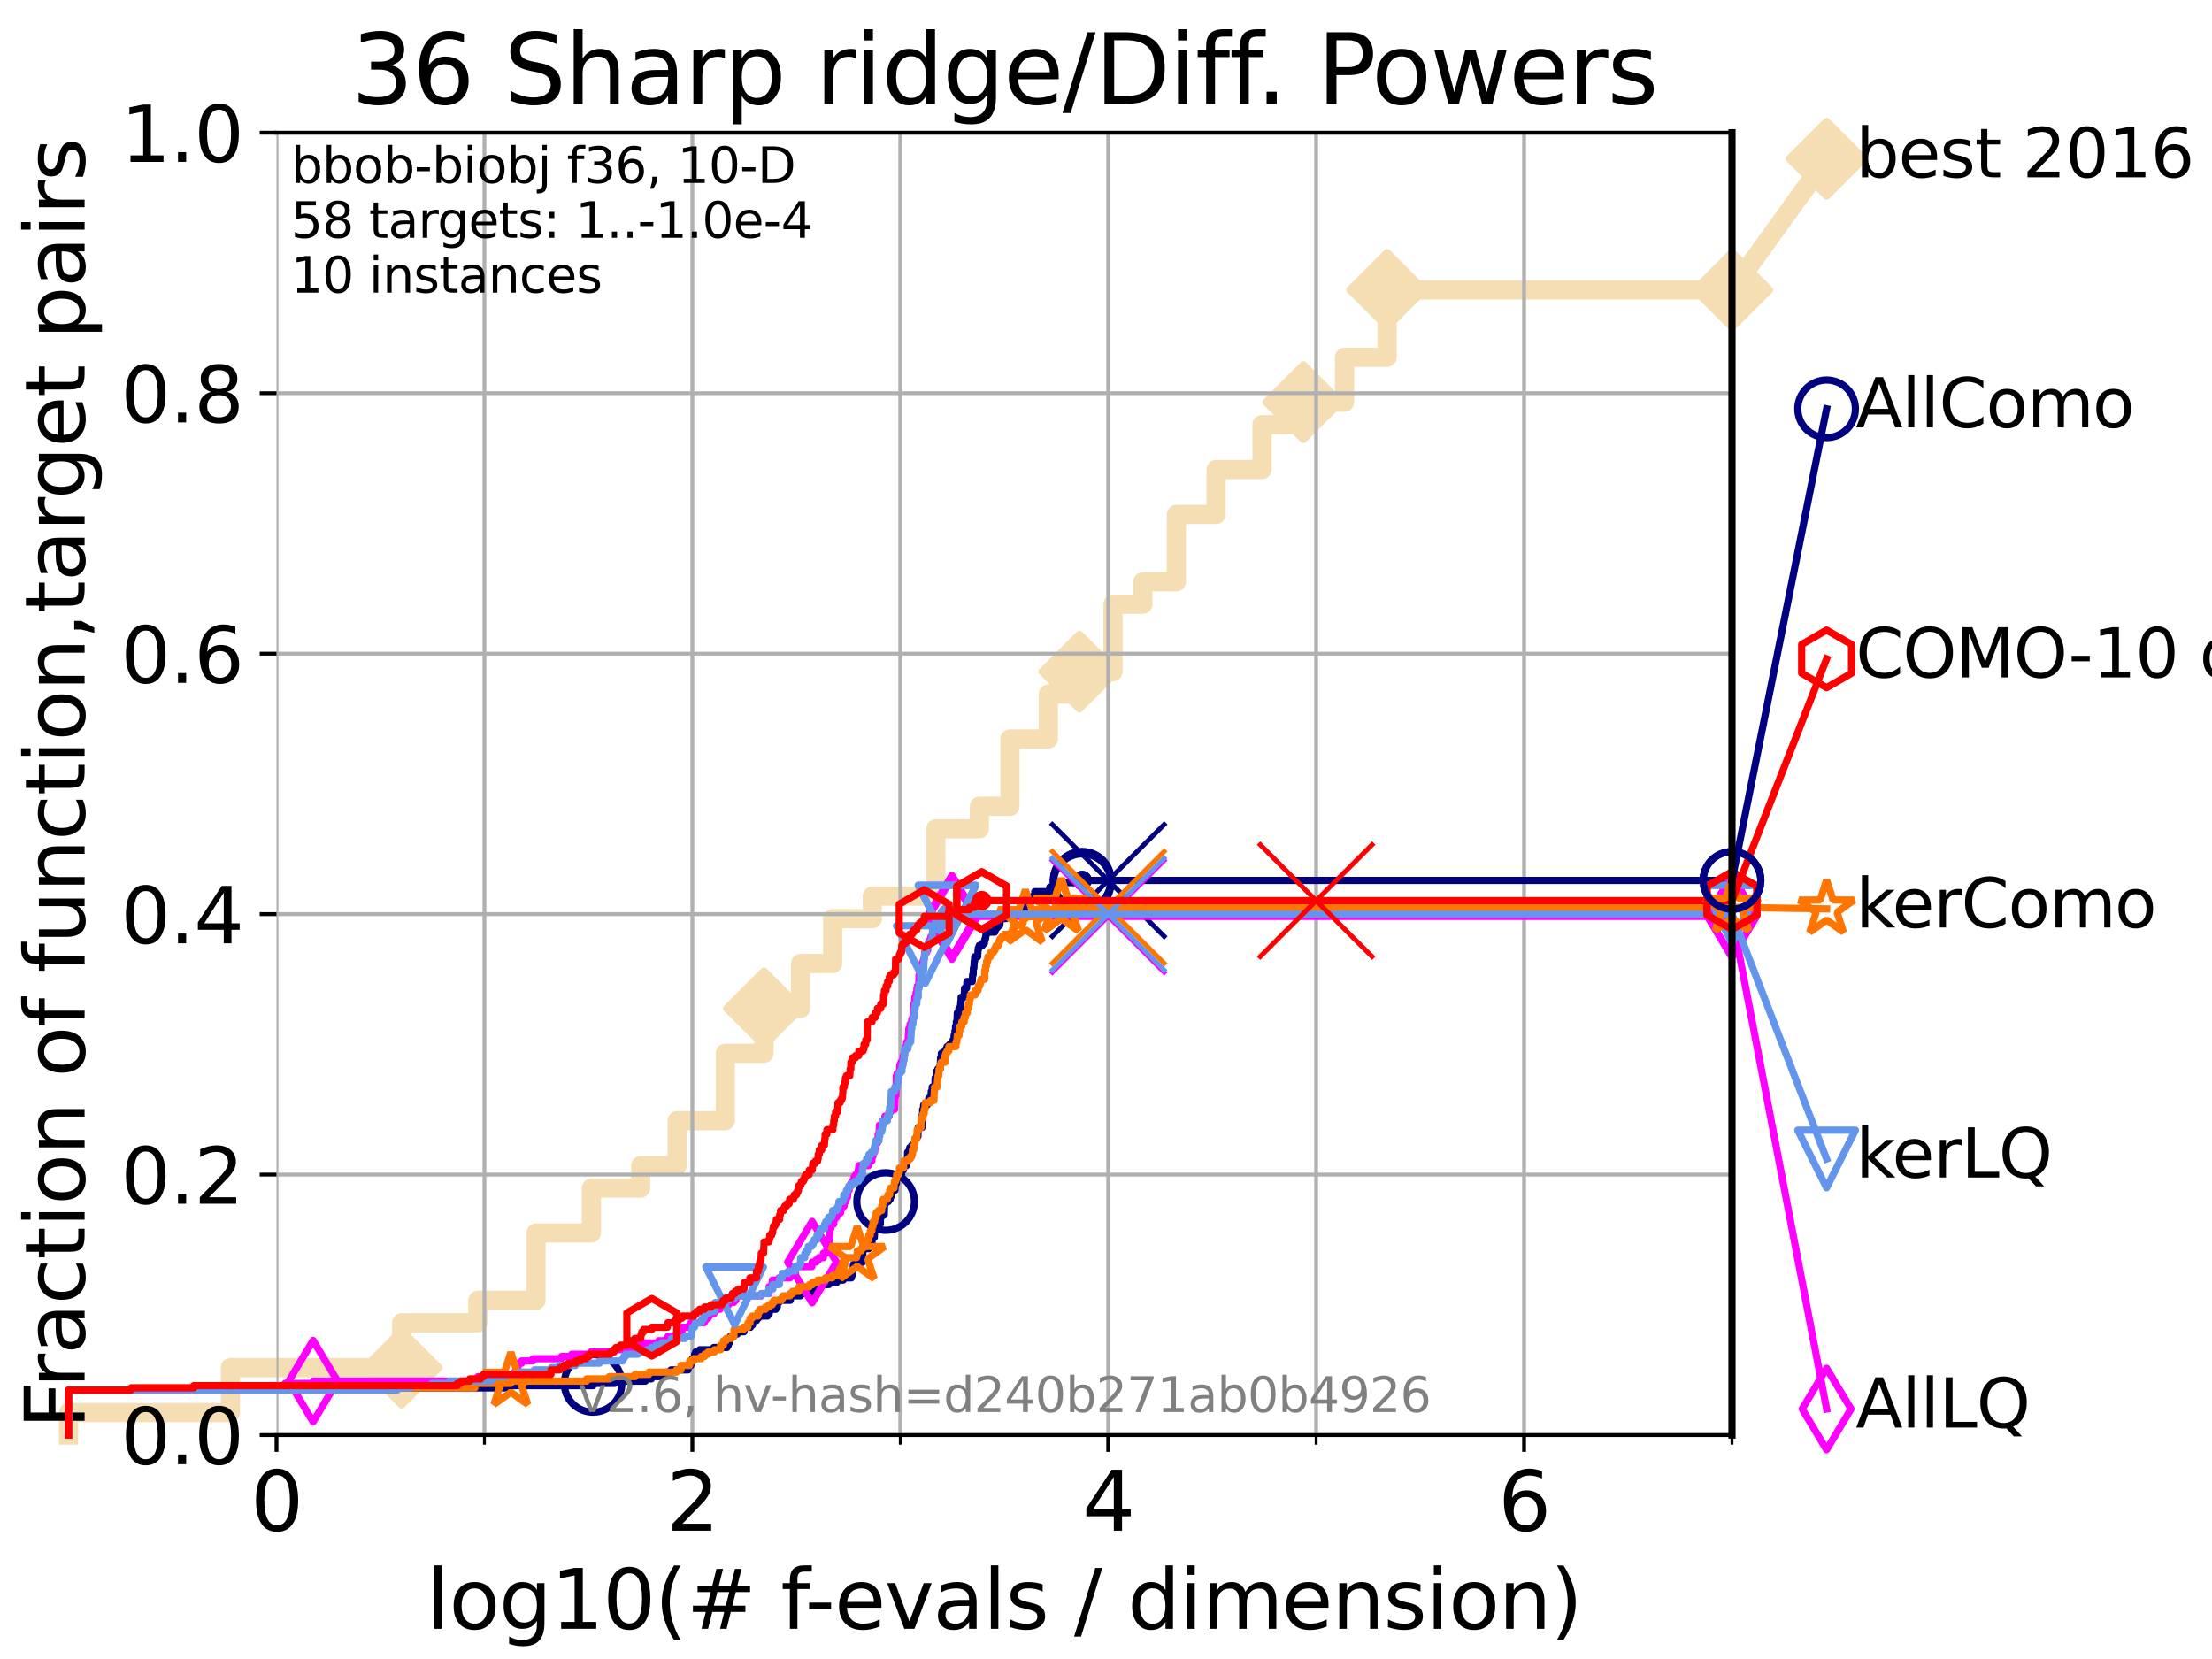 <?xml version="1.0" encoding="utf-8" standalone="no"?>
<!DOCTYPE svg PUBLIC "-//W3C//DTD SVG 1.1//EN"
  "http://www.w3.org/Graphics/SVG/1.1/DTD/svg11.dtd">
<svg xmlns:xlink="http://www.w3.org/1999/xlink" width="460.8pt" height="345.6pt" viewBox="0 0 460.8 345.6" xmlns="http://www.w3.org/2000/svg" version="1.1">
 <defs>
  <style type="text/css">*{stroke-linejoin: round; stroke-linecap: butt}</style>
 </defs>
 <g id="figure_1">
  <g id="patch_1">
   <path d="M 0 345.6 
L 460.8 345.6 
L 460.8 0 
L 0 0 
z
" style="fill: #ffffff"/>
  </g>
  <g id="axes_1">
   <g id="patch_2">
    <path d="M 57.6 298.944 
L 360.806 298.944 
L 360.806 27.648 
L 57.6 27.648 
z
" style="fill: #ffffff"/>
   </g>
   <g id="line2d_1">
    <path d="M 14.285 298.944 
L 14.285 294.266 
L 47.991 294.266 
L 47.991 284.911 
L 83.678 284.911 
L 83.678 275.556 
L 99.55 275.556 
L 99.55 270.879 
L 111.656 270.879 
L 111.656 256.846 
L 123.203 256.846 
L 123.203 247.491 
L 133.457 247.491 
L 133.457 242.814 
L 141.062 242.814 
L 141.062 233.459 
L 151.09 233.459 
L 151.09 219.426 
L 159.148 219.426 
L 159.148 210.071 
L 166.758 210.071 
L 166.758 200.716 
L 173.458 200.716 
L 173.458 191.361 
L 181.718 191.361 
L 181.718 186.684 
L 194.948 186.684 
L 194.948 172.651 
L 204.017 172.651 
L 204.017 167.974 
L 210.399 167.974 
L 210.399 153.941 
L 218.388 153.941 
L 218.388 144.586 
L 224.852 144.586 
L 224.852 139.908 
L 231.852 139.908 
L 231.852 125.876 
L 238.077 125.876 
L 238.077 121.198 
L 245.059 121.198 
L 245.059 107.166 
L 253.336 107.166 
L 253.336 97.811 
L 262.901 97.811 
L 262.901 88.456 
L 271.502 88.456 
L 271.502 83.778 
L 280.08 83.778 
L 280.08 74.423 
L 288.965 74.423 
L 288.965 60.391 
L 360.806 60.391 
" style="fill: none; stroke: #f5deb3; stroke-width: 4; stroke-linecap: square"/>
   </g>
   <g id="line2d_2">
    <defs>
     <path id="ma9524daa28" d="M -0 7.778 
L 7.778 0 
L 0 -7.778 
L -7.778 -0 
z
" style="stroke: #f5deb3; stroke-width: 1.5; stroke-linejoin: miter"/>
    </defs>
    <g>
     <use xlink:href="#ma9524daa28" x="83.678" y="284.911" style="fill: #f5deb3; stroke: #f5deb3; stroke-width: 1.5; stroke-linejoin: miter"/>
     <use xlink:href="#ma9524daa28" x="159.148" y="210.071" style="fill: #f5deb3; stroke: #f5deb3; stroke-width: 1.5; stroke-linejoin: miter"/>
     <use xlink:href="#ma9524daa28" x="224.852" y="139.908" style="fill: #f5deb3; stroke: #f5deb3; stroke-width: 1.5; stroke-linejoin: miter"/>
     <use xlink:href="#ma9524daa28" x="271.502" y="83.778" style="fill: #f5deb3; stroke: #f5deb3; stroke-width: 1.5; stroke-linejoin: miter"/>
     <use xlink:href="#ma9524daa28" x="288.965" y="60.391" style="fill: #f5deb3; stroke: #f5deb3; stroke-width: 1.5; stroke-linejoin: miter"/>
     <use xlink:href="#ma9524daa28" x="360.806" y="60.391" style="fill: #f5deb3; stroke: #f5deb3; stroke-width: 1.5; stroke-linejoin: miter"/>
    </g>
   </g>
   <g id="line2d_3">
    <path style="fill: none; stroke: #f5deb3; stroke-width: 4; stroke-linecap: square"/>
    <g/>
   </g>
   <g id="line2d_4">
    <path d="M 360.806 60.391 
L 380.515 33.074 
" style="fill: none; stroke: #f5deb3; stroke-width: 4; stroke-linecap: square"/>
    <g>
     <use xlink:href="#ma9524daa28" x="360.806" y="60.391" style="fill: #f5deb3; stroke: #f5deb3; stroke-width: 1.5; stroke-linejoin: miter"/>
     <use xlink:href="#ma9524daa28" x="380.515" y="33.074" style="fill: #f5deb3; stroke: #f5deb3; stroke-width: 1.5; stroke-linejoin: miter"/>
    </g>
   </g>
   <g id="matplotlib.axis_1">
    <g id="xtick_1">
     <g id="line2d_5">
      <path d="M 57.6 298.944 
L 57.6 27.648 
" clip-path="url(#pe82f668e43)" style="fill: none; stroke: #b0b0b0; stroke-width: 0.8; stroke-linecap: square"/>
     </g>
     <g id="line2d_6">
      <defs>
       <path id="m7c980dd716" d="M 0 0 
L 0 3.5 
" style="stroke: #000000; stroke-width: 0.8"/>
      </defs>
      <g>
       <use xlink:href="#m7c980dd716" x="57.6" y="298.944" style="stroke: #000000; stroke-width: 0.8"/>
      </g>
     </g>
     <g id="text_1">
      <!-- 0 -->
      <g transform="translate(52.192 318.861) scale(0.17 -0.17)">
       <defs>
        <path id="DejaVuSans-30" d="M 2034 4250 
Q 1547 4250 1301 3770 
Q 1056 3291 1056 2328 
Q 1056 1369 1301 889 
Q 1547 409 2034 409 
Q 2525 409 2770 889 
Q 3016 1369 3016 2328 
Q 3016 3291 2770 3770 
Q 2525 4250 2034 4250 
z
M 2034 4750 
Q 2819 4750 3233 4129 
Q 3647 3509 3647 2328 
Q 3647 1150 3233 529 
Q 2819 -91 2034 -91 
Q 1250 -91 836 529 
Q 422 1150 422 2328 
Q 422 3509 836 4129 
Q 1250 4750 2034 4750 
z
" transform="scale(0.016)"/>
       </defs>
       <use xlink:href="#DejaVuSans-30"/>
      </g>
     </g>
    </g>
    <g id="xtick_2">
     <g id="line2d_7">
      <path d="M 144.23 298.944 
L 144.23 27.648 
" clip-path="url(#pe82f668e43)" style="fill: none; stroke: #b0b0b0; stroke-width: 0.8; stroke-linecap: square"/>
     </g>
     <g id="line2d_8">
      <g>
       <use xlink:href="#m7c980dd716" x="144.23" y="298.944" style="stroke: #000000; stroke-width: 0.8"/>
      </g>
     </g>
     <g id="text_2">
      <!-- 2 -->
      <g transform="translate(138.822 318.861) scale(0.17 -0.17)">
       <defs>
        <path id="DejaVuSans-32" d="M 1228 531 
L 3431 531 
L 3431 0 
L 469 0 
L 469 531 
Q 828 903 1448 1529 
Q 2069 2156 2228 2338 
Q 2531 2678 2651 2914 
Q 2772 3150 2772 3378 
Q 2772 3750 2511 3984 
Q 2250 4219 1831 4219 
Q 1534 4219 1204 4116 
Q 875 4013 500 3803 
L 500 4441 
Q 881 4594 1212 4672 
Q 1544 4750 1819 4750 
Q 2544 4750 2975 4387 
Q 3406 4025 3406 3419 
Q 3406 3131 3298 2873 
Q 3191 2616 2906 2266 
Q 2828 2175 2409 1742 
Q 1991 1309 1228 531 
z
" transform="scale(0.016)"/>
       </defs>
       <use xlink:href="#DejaVuSans-32"/>
      </g>
     </g>
    </g>
    <g id="xtick_3">
     <g id="line2d_9">
      <path d="M 230.861 298.944 
L 230.861 27.648 
" clip-path="url(#pe82f668e43)" style="fill: none; stroke: #b0b0b0; stroke-width: 0.8; stroke-linecap: square"/>
     </g>
     <g id="line2d_10">
      <g>
       <use xlink:href="#m7c980dd716" x="230.861" y="298.944" style="stroke: #000000; stroke-width: 0.8"/>
      </g>
     </g>
     <g id="text_3">
      <!-- 4 -->
      <g transform="translate(225.453 318.861) scale(0.17 -0.17)">
       <defs>
        <path id="DejaVuSans-34" d="M 2419 4116 
L 825 1625 
L 2419 1625 
L 2419 4116 
z
M 2253 4666 
L 3047 4666 
L 3047 1625 
L 3713 1625 
L 3713 1100 
L 3047 1100 
L 3047 0 
L 2419 0 
L 2419 1100 
L 313 1100 
L 313 1709 
L 2253 4666 
z
" transform="scale(0.016)"/>
       </defs>
       <use xlink:href="#DejaVuSans-34"/>
      </g>
     </g>
    </g>
    <g id="xtick_4">
     <g id="line2d_11">
      <path d="M 317.491 298.944 
L 317.491 27.648 
" clip-path="url(#pe82f668e43)" style="fill: none; stroke: #b0b0b0; stroke-width: 0.8; stroke-linecap: square"/>
     </g>
     <g id="line2d_12">
      <g>
       <use xlink:href="#m7c980dd716" x="317.491" y="298.944" style="stroke: #000000; stroke-width: 0.8"/>
      </g>
     </g>
     <g id="text_4">
      <!-- 6 -->
      <g transform="translate(312.083 318.861) scale(0.17 -0.17)">
       <defs>
        <path id="DejaVuSans-36" d="M 2113 2584 
Q 1688 2584 1439 2293 
Q 1191 2003 1191 1497 
Q 1191 994 1439 701 
Q 1688 409 2113 409 
Q 2538 409 2786 701 
Q 3034 994 3034 1497 
Q 3034 2003 2786 2293 
Q 2538 2584 2113 2584 
z
M 3366 4563 
L 3366 3988 
Q 3128 4100 2886 4159 
Q 2644 4219 2406 4219 
Q 1781 4219 1451 3797 
Q 1122 3375 1075 2522 
Q 1259 2794 1537 2939 
Q 1816 3084 2150 3084 
Q 2853 3084 3261 2657 
Q 3669 2231 3669 1497 
Q 3669 778 3244 343 
Q 2819 -91 2113 -91 
Q 1303 -91 875 529 
Q 447 1150 447 2328 
Q 447 3434 972 4092 
Q 1497 4750 2381 4750 
Q 2619 4750 2861 4703 
Q 3103 4656 3366 4563 
z
" transform="scale(0.016)"/>
       </defs>
       <use xlink:href="#DejaVuSans-36"/>
      </g>
     </g>
    </g>
    <g id="xtick_5">
     <g id="line2d_13">
      <path d="M 100.915 298.944 
L 100.915 27.648 
" clip-path="url(#pe82f668e43)" style="fill: none; stroke: #b0b0b0; stroke-width: 0.8; stroke-linecap: square"/>
     </g>
     <g id="line2d_14">
      <defs>
       <path id="m86ddc96e87" d="M 0 0 
L 0 2 
" style="stroke: #000000; stroke-width: 0.6"/>
      </defs>
      <g>
       <use xlink:href="#m86ddc96e87" x="100.915" y="298.944" style="stroke: #000000; stroke-width: 0.6"/>
      </g>
     </g>
    </g>
    <g id="xtick_6">
     <g id="line2d_15">
      <path d="M 187.546 298.944 
L 187.546 27.648 
" clip-path="url(#pe82f668e43)" style="fill: none; stroke: #b0b0b0; stroke-width: 0.8; stroke-linecap: square"/>
     </g>
     <g id="line2d_16">
      <g>
       <use xlink:href="#m86ddc96e87" x="187.546" y="298.944" style="stroke: #000000; stroke-width: 0.6"/>
      </g>
     </g>
    </g>
    <g id="xtick_7">
     <g id="line2d_17">
      <path d="M 274.176 298.944 
L 274.176 27.648 
" clip-path="url(#pe82f668e43)" style="fill: none; stroke: #b0b0b0; stroke-width: 0.8; stroke-linecap: square"/>
     </g>
     <g id="line2d_18">
      <g>
       <use xlink:href="#m86ddc96e87" x="274.176" y="298.944" style="stroke: #000000; stroke-width: 0.6"/>
      </g>
     </g>
    </g>
    <g id="xtick_8">
     <g id="line2d_19">
      <path d="M 360.806 298.944 
L 360.806 27.648 
" clip-path="url(#pe82f668e43)" style="fill: none; stroke: #b0b0b0; stroke-width: 0.8; stroke-linecap: square"/>
     </g>
     <g id="line2d_20">
      <g>
       <use xlink:href="#m86ddc96e87" x="360.806" y="298.944" style="stroke: #000000; stroke-width: 0.6"/>
      </g>
     </g>
    </g>
    <g id="text_5">
     <!-- log10(# f-evals / dimension) -->
     <g transform="translate(88.823 339.314) scale(0.17 -0.17)">
      <defs>
       <path id="DejaVuSans-6c" d="M 603 4863 
L 1178 4863 
L 1178 0 
L 603 0 
L 603 4863 
z
" transform="scale(0.016)"/>
       <path id="DejaVuSans-6f" d="M 1959 3097 
Q 1497 3097 1228 2736 
Q 959 2375 959 1747 
Q 959 1119 1226 758 
Q 1494 397 1959 397 
Q 2419 397 2687 759 
Q 2956 1122 2956 1747 
Q 2956 2369 2687 2733 
Q 2419 3097 1959 3097 
z
M 1959 3584 
Q 2709 3584 3137 3096 
Q 3566 2609 3566 1747 
Q 3566 888 3137 398 
Q 2709 -91 1959 -91 
Q 1206 -91 779 398 
Q 353 888 353 1747 
Q 353 2609 779 3096 
Q 1206 3584 1959 3584 
z
" transform="scale(0.016)"/>
       <path id="DejaVuSans-67" d="M 2906 1791 
Q 2906 2416 2648 2759 
Q 2391 3103 1925 3103 
Q 1463 3103 1205 2759 
Q 947 2416 947 1791 
Q 947 1169 1205 825 
Q 1463 481 1925 481 
Q 2391 481 2648 825 
Q 2906 1169 2906 1791 
z
M 3481 434 
Q 3481 -459 3084 -895 
Q 2688 -1331 1869 -1331 
Q 1566 -1331 1297 -1286 
Q 1028 -1241 775 -1147 
L 775 -588 
Q 1028 -725 1275 -790 
Q 1522 -856 1778 -856 
Q 2344 -856 2625 -561 
Q 2906 -266 2906 331 
L 2906 616 
Q 2728 306 2450 153 
Q 2172 0 1784 0 
Q 1141 0 747 490 
Q 353 981 353 1791 
Q 353 2603 747 3093 
Q 1141 3584 1784 3584 
Q 2172 3584 2450 3431 
Q 2728 3278 2906 2969 
L 2906 3500 
L 3481 3500 
L 3481 434 
z
" transform="scale(0.016)"/>
       <path id="DejaVuSans-31" d="M 794 531 
L 1825 531 
L 1825 4091 
L 703 3866 
L 703 4441 
L 1819 4666 
L 2450 4666 
L 2450 531 
L 3481 531 
L 3481 0 
L 794 0 
L 794 531 
z
" transform="scale(0.016)"/>
       <path id="DejaVuSans-28" d="M 1984 4856 
Q 1566 4138 1362 3434 
Q 1159 2731 1159 2009 
Q 1159 1288 1364 580 
Q 1569 -128 1984 -844 
L 1484 -844 
Q 1016 -109 783 600 
Q 550 1309 550 2009 
Q 550 2706 781 3412 
Q 1013 4119 1484 4856 
L 1984 4856 
z
" transform="scale(0.016)"/>
       <path id="DejaVuSans-23" d="M 3272 2816 
L 2363 2816 
L 2100 1772 
L 3016 1772 
L 3272 2816 
z
M 2803 4594 
L 2478 3297 
L 3391 3297 
L 3719 4594 
L 4219 4594 
L 3897 3297 
L 4872 3297 
L 4872 2816 
L 3775 2816 
L 3519 1772 
L 4513 1772 
L 4513 1294 
L 3397 1294 
L 3072 0 
L 2572 0 
L 2894 1294 
L 1978 1294 
L 1656 0 
L 1153 0 
L 1478 1294 
L 494 1294 
L 494 1772 
L 1594 1772 
L 1856 2816 
L 850 2816 
L 850 3297 
L 1978 3297 
L 2297 4594 
L 2803 4594 
z
" transform="scale(0.016)"/>
       <path id="DejaVuSans-20" transform="scale(0.016)"/>
       <path id="DejaVuSans-66" d="M 2375 4863 
L 2375 4384 
L 1825 4384 
Q 1516 4384 1395 4259 
Q 1275 4134 1275 3809 
L 1275 3500 
L 2222 3500 
L 2222 3053 
L 1275 3053 
L 1275 0 
L 697 0 
L 697 3053 
L 147 3053 
L 147 3500 
L 697 3500 
L 697 3744 
Q 697 4328 969 4595 
Q 1241 4863 1831 4863 
L 2375 4863 
z
" transform="scale(0.016)"/>
       <path id="DejaVuSans-2d" d="M 313 2009 
L 1997 2009 
L 1997 1497 
L 313 1497 
L 313 2009 
z
" transform="scale(0.016)"/>
       <path id="DejaVuSans-65" d="M 3597 1894 
L 3597 1613 
L 953 1613 
Q 991 1019 1311 708 
Q 1631 397 2203 397 
Q 2534 397 2845 478 
Q 3156 559 3463 722 
L 3463 178 
Q 3153 47 2828 -22 
Q 2503 -91 2169 -91 
Q 1331 -91 842 396 
Q 353 884 353 1716 
Q 353 2575 817 3079 
Q 1281 3584 2069 3584 
Q 2775 3584 3186 3129 
Q 3597 2675 3597 1894 
z
M 3022 2063 
Q 3016 2534 2758 2815 
Q 2500 3097 2075 3097 
Q 1594 3097 1305 2825 
Q 1016 2553 972 2059 
L 3022 2063 
z
" transform="scale(0.016)"/>
       <path id="DejaVuSans-76" d="M 191 3500 
L 800 3500 
L 1894 563 
L 2988 3500 
L 3597 3500 
L 2284 0 
L 1503 0 
L 191 3500 
z
" transform="scale(0.016)"/>
       <path id="DejaVuSans-61" d="M 2194 1759 
Q 1497 1759 1228 1600 
Q 959 1441 959 1056 
Q 959 750 1161 570 
Q 1363 391 1709 391 
Q 2188 391 2477 730 
Q 2766 1069 2766 1631 
L 2766 1759 
L 2194 1759 
z
M 3341 1997 
L 3341 0 
L 2766 0 
L 2766 531 
Q 2569 213 2275 61 
Q 1981 -91 1556 -91 
Q 1019 -91 701 211 
Q 384 513 384 1019 
Q 384 1609 779 1909 
Q 1175 2209 1959 2209 
L 2766 2209 
L 2766 2266 
Q 2766 2663 2505 2880 
Q 2244 3097 1772 3097 
Q 1472 3097 1187 3025 
Q 903 2953 641 2809 
L 641 3341 
Q 956 3463 1253 3523 
Q 1550 3584 1831 3584 
Q 2591 3584 2966 3190 
Q 3341 2797 3341 1997 
z
" transform="scale(0.016)"/>
       <path id="DejaVuSans-73" d="M 2834 3397 
L 2834 2853 
Q 2591 2978 2328 3040 
Q 2066 3103 1784 3103 
Q 1356 3103 1142 2972 
Q 928 2841 928 2578 
Q 928 2378 1081 2264 
Q 1234 2150 1697 2047 
L 1894 2003 
Q 2506 1872 2764 1633 
Q 3022 1394 3022 966 
Q 3022 478 2636 193 
Q 2250 -91 1575 -91 
Q 1294 -91 989 -36 
Q 684 19 347 128 
L 347 722 
Q 666 556 975 473 
Q 1284 391 1588 391 
Q 1994 391 2212 530 
Q 2431 669 2431 922 
Q 2431 1156 2273 1281 
Q 2116 1406 1581 1522 
L 1381 1569 
Q 847 1681 609 1914 
Q 372 2147 372 2553 
Q 372 3047 722 3315 
Q 1072 3584 1716 3584 
Q 2034 3584 2315 3537 
Q 2597 3491 2834 3397 
z
" transform="scale(0.016)"/>
       <path id="DejaVuSans-2f" d="M 1625 4666 
L 2156 4666 
L 531 -594 
L 0 -594 
L 1625 4666 
z
" transform="scale(0.016)"/>
       <path id="DejaVuSans-64" d="M 2906 2969 
L 2906 4863 
L 3481 4863 
L 3481 0 
L 2906 0 
L 2906 525 
Q 2725 213 2448 61 
Q 2172 -91 1784 -91 
Q 1150 -91 751 415 
Q 353 922 353 1747 
Q 353 2572 751 3078 
Q 1150 3584 1784 3584 
Q 2172 3584 2448 3432 
Q 2725 3281 2906 2969 
z
M 947 1747 
Q 947 1113 1208 752 
Q 1469 391 1925 391 
Q 2381 391 2643 752 
Q 2906 1113 2906 1747 
Q 2906 2381 2643 2742 
Q 2381 3103 1925 3103 
Q 1469 3103 1208 2742 
Q 947 2381 947 1747 
z
" transform="scale(0.016)"/>
       <path id="DejaVuSans-69" d="M 603 3500 
L 1178 3500 
L 1178 0 
L 603 0 
L 603 3500 
z
M 603 4863 
L 1178 4863 
L 1178 4134 
L 603 4134 
L 603 4863 
z
" transform="scale(0.016)"/>
       <path id="DejaVuSans-6d" d="M 3328 2828 
Q 3544 3216 3844 3400 
Q 4144 3584 4550 3584 
Q 5097 3584 5394 3201 
Q 5691 2819 5691 2113 
L 5691 0 
L 5113 0 
L 5113 2094 
Q 5113 2597 4934 2840 
Q 4756 3084 4391 3084 
Q 3944 3084 3684 2787 
Q 3425 2491 3425 1978 
L 3425 0 
L 2847 0 
L 2847 2094 
Q 2847 2600 2669 2842 
Q 2491 3084 2119 3084 
Q 1678 3084 1418 2786 
Q 1159 2488 1159 1978 
L 1159 0 
L 581 0 
L 581 3500 
L 1159 3500 
L 1159 2956 
Q 1356 3278 1631 3431 
Q 1906 3584 2284 3584 
Q 2666 3584 2933 3390 
Q 3200 3197 3328 2828 
z
" transform="scale(0.016)"/>
       <path id="DejaVuSans-6e" d="M 3513 2113 
L 3513 0 
L 2938 0 
L 2938 2094 
Q 2938 2591 2744 2837 
Q 2550 3084 2163 3084 
Q 1697 3084 1428 2787 
Q 1159 2491 1159 1978 
L 1159 0 
L 581 0 
L 581 3500 
L 1159 3500 
L 1159 2956 
Q 1366 3272 1645 3428 
Q 1925 3584 2291 3584 
Q 2894 3584 3203 3211 
Q 3513 2838 3513 2113 
z
" transform="scale(0.016)"/>
       <path id="DejaVuSans-29" d="M 513 4856 
L 1013 4856 
Q 1481 4119 1714 3412 
Q 1947 2706 1947 2009 
Q 1947 1309 1714 600 
Q 1481 -109 1013 -844 
L 513 -844 
Q 928 -128 1133 580 
Q 1338 1288 1338 2009 
Q 1338 2731 1133 3434 
Q 928 4138 513 4856 
z
" transform="scale(0.016)"/>
      </defs>
      <use xlink:href="#DejaVuSans-6c"/>
      <use xlink:href="#DejaVuSans-6f" x="27.783"/>
      <use xlink:href="#DejaVuSans-67" x="88.965"/>
      <use xlink:href="#DejaVuSans-31" x="152.441"/>
      <use xlink:href="#DejaVuSans-30" x="216.064"/>
      <use xlink:href="#DejaVuSans-28" x="279.688"/>
      <use xlink:href="#DejaVuSans-23" x="318.701"/>
      <use xlink:href="#DejaVuSans-20" x="402.49"/>
      <use xlink:href="#DejaVuSans-66" x="434.277"/>
      <use xlink:href="#DejaVuSans-2d" x="463.982"/>
      <use xlink:href="#DejaVuSans-65" x="500.066"/>
      <use xlink:href="#DejaVuSans-76" x="561.59"/>
      <use xlink:href="#DejaVuSans-61" x="620.77"/>
      <use xlink:href="#DejaVuSans-6c" x="682.049"/>
      <use xlink:href="#DejaVuSans-73" x="709.832"/>
      <use xlink:href="#DejaVuSans-20" x="761.932"/>
      <use xlink:href="#DejaVuSans-2f" x="793.719"/>
      <use xlink:href="#DejaVuSans-20" x="827.41"/>
      <use xlink:href="#DejaVuSans-64" x="859.197"/>
      <use xlink:href="#DejaVuSans-69" x="922.674"/>
      <use xlink:href="#DejaVuSans-6d" x="950.457"/>
      <use xlink:href="#DejaVuSans-65" x="1047.869"/>
      <use xlink:href="#DejaVuSans-6e" x="1109.393"/>
      <use xlink:href="#DejaVuSans-73" x="1172.771"/>
      <use xlink:href="#DejaVuSans-69" x="1224.871"/>
      <use xlink:href="#DejaVuSans-6f" x="1252.654"/>
      <use xlink:href="#DejaVuSans-6e" x="1313.836"/>
      <use xlink:href="#DejaVuSans-29" x="1377.215"/>
     </g>
    </g>
   </g>
   <g id="matplotlib.axis_2">
    <g id="ytick_1">
     <g id="line2d_21">
      <path d="M 57.6 298.944 
L 360.806 298.944 
" clip-path="url(#pe82f668e43)" style="fill: none; stroke: #b0b0b0; stroke-width: 0.8; stroke-linecap: square"/>
     </g>
     <g id="line2d_22">
      <defs>
       <path id="m5167c76cca" d="M 0 0 
L -3.5 0 
" style="stroke: #000000; stroke-width: 0.8"/>
      </defs>
      <g>
       <use xlink:href="#m5167c76cca" x="57.6" y="298.944" style="stroke: #000000; stroke-width: 0.8"/>
      </g>
     </g>
     <g id="text_6">
      <!-- 0.0 -->
      <g transform="translate(25.155 305.023) scale(0.16 -0.16)">
       <defs>
        <path id="DejaVuSans-2e" d="M 684 794 
L 1344 794 
L 1344 0 
L 684 0 
L 684 794 
z
" transform="scale(0.016)"/>
       </defs>
       <use xlink:href="#DejaVuSans-30"/>
       <use xlink:href="#DejaVuSans-2e" x="63.623"/>
       <use xlink:href="#DejaVuSans-30" x="95.41"/>
      </g>
     </g>
    </g>
    <g id="ytick_2">
     <g id="line2d_23">
      <path d="M 57.6 244.685 
L 360.806 244.685 
" clip-path="url(#pe82f668e43)" style="fill: none; stroke: #b0b0b0; stroke-width: 0.8; stroke-linecap: square"/>
     </g>
     <g id="line2d_24">
      <g>
       <use xlink:href="#m5167c76cca" x="57.6" y="244.685" style="stroke: #000000; stroke-width: 0.8"/>
      </g>
     </g>
     <g id="text_7">
      <!-- 0.2 -->
      <g transform="translate(25.155 250.764) scale(0.16 -0.16)">
       <use xlink:href="#DejaVuSans-30"/>
       <use xlink:href="#DejaVuSans-2e" x="63.623"/>
       <use xlink:href="#DejaVuSans-32" x="95.41"/>
      </g>
     </g>
    </g>
    <g id="ytick_3">
     <g id="line2d_25">
      <path d="M 57.6 190.426 
L 360.806 190.426 
" clip-path="url(#pe82f668e43)" style="fill: none; stroke: #b0b0b0; stroke-width: 0.8; stroke-linecap: square"/>
     </g>
     <g id="line2d_26">
      <g>
       <use xlink:href="#m5167c76cca" x="57.6" y="190.426" style="stroke: #000000; stroke-width: 0.8"/>
      </g>
     </g>
     <g id="text_8">
      <!-- 0.4 -->
      <g transform="translate(25.155 196.504) scale(0.16 -0.16)">
       <use xlink:href="#DejaVuSans-30"/>
       <use xlink:href="#DejaVuSans-2e" x="63.623"/>
       <use xlink:href="#DejaVuSans-34" x="95.41"/>
      </g>
     </g>
    </g>
    <g id="ytick_4">
     <g id="line2d_27">
      <path d="M 57.6 136.166 
L 360.806 136.166 
" clip-path="url(#pe82f668e43)" style="fill: none; stroke: #b0b0b0; stroke-width: 0.8; stroke-linecap: square"/>
     </g>
     <g id="line2d_28">
      <g>
       <use xlink:href="#m5167c76cca" x="57.6" y="136.166" style="stroke: #000000; stroke-width: 0.8"/>
      </g>
     </g>
     <g id="text_9">
      <!-- 0.6 -->
      <g transform="translate(25.155 142.245) scale(0.16 -0.16)">
       <use xlink:href="#DejaVuSans-30"/>
       <use xlink:href="#DejaVuSans-2e" x="63.623"/>
       <use xlink:href="#DejaVuSans-36" x="95.41"/>
      </g>
     </g>
    </g>
    <g id="ytick_5">
     <g id="line2d_29">
      <path d="M 57.6 81.907 
L 360.806 81.907 
" clip-path="url(#pe82f668e43)" style="fill: none; stroke: #b0b0b0; stroke-width: 0.8; stroke-linecap: square"/>
     </g>
     <g id="line2d_30">
      <g>
       <use xlink:href="#m5167c76cca" x="57.6" y="81.907" style="stroke: #000000; stroke-width: 0.8"/>
      </g>
     </g>
     <g id="text_10">
      <!-- 0.8 -->
      <g transform="translate(25.155 87.986) scale(0.16 -0.16)">
       <defs>
        <path id="DejaVuSans-38" d="M 2034 2216 
Q 1584 2216 1326 1975 
Q 1069 1734 1069 1313 
Q 1069 891 1326 650 
Q 1584 409 2034 409 
Q 2484 409 2743 651 
Q 3003 894 3003 1313 
Q 3003 1734 2745 1975 
Q 2488 2216 2034 2216 
z
M 1403 2484 
Q 997 2584 770 2862 
Q 544 3141 544 3541 
Q 544 4100 942 4425 
Q 1341 4750 2034 4750 
Q 2731 4750 3128 4425 
Q 3525 4100 3525 3541 
Q 3525 3141 3298 2862 
Q 3072 2584 2669 2484 
Q 3125 2378 3379 2068 
Q 3634 1759 3634 1313 
Q 3634 634 3220 271 
Q 2806 -91 2034 -91 
Q 1263 -91 848 271 
Q 434 634 434 1313 
Q 434 1759 690 2068 
Q 947 2378 1403 2484 
z
M 1172 3481 
Q 1172 3119 1398 2916 
Q 1625 2713 2034 2713 
Q 2441 2713 2670 2916 
Q 2900 3119 2900 3481 
Q 2900 3844 2670 4047 
Q 2441 4250 2034 4250 
Q 1625 4250 1398 4047 
Q 1172 3844 1172 3481 
z
" transform="scale(0.016)"/>
       </defs>
       <use xlink:href="#DejaVuSans-30"/>
       <use xlink:href="#DejaVuSans-2e" x="63.623"/>
       <use xlink:href="#DejaVuSans-38" x="95.41"/>
      </g>
     </g>
    </g>
    <g id="ytick_6">
     <g id="line2d_31">
      <path d="M 57.6 27.648 
L 360.806 27.648 
" clip-path="url(#pe82f668e43)" style="fill: none; stroke: #b0b0b0; stroke-width: 0.8; stroke-linecap: square"/>
     </g>
     <g id="line2d_32">
      <g>
       <use xlink:href="#m5167c76cca" x="57.6" y="27.648" style="stroke: #000000; stroke-width: 0.8"/>
      </g>
     </g>
     <g id="text_11">
      <!-- 1.0 -->
      <g transform="translate(25.155 33.727) scale(0.16 -0.16)">
       <use xlink:href="#DejaVuSans-31"/>
       <use xlink:href="#DejaVuSans-2e" x="63.623"/>
       <use xlink:href="#DejaVuSans-30" x="95.41"/>
      </g>
     </g>
    </g>
    <g id="text_12">
     <!-- Fraction of function,target pairs -->
     <g transform="translate(17.62 297.681) rotate(-90) scale(0.17 -0.17)">
      <defs>
       <path id="DejaVuSans-46" d="M 628 4666 
L 3309 4666 
L 3309 4134 
L 1259 4134 
L 1259 2759 
L 3109 2759 
L 3109 2228 
L 1259 2228 
L 1259 0 
L 628 0 
L 628 4666 
z
" transform="scale(0.016)"/>
       <path id="DejaVuSans-72" d="M 2631 2963 
Q 2534 3019 2420 3045 
Q 2306 3072 2169 3072 
Q 1681 3072 1420 2755 
Q 1159 2438 1159 1844 
L 1159 0 
L 581 0 
L 581 3500 
L 1159 3500 
L 1159 2956 
Q 1341 3275 1631 3429 
Q 1922 3584 2338 3584 
Q 2397 3584 2469 3576 
Q 2541 3569 2628 3553 
L 2631 2963 
z
" transform="scale(0.016)"/>
       <path id="DejaVuSans-63" d="M 3122 3366 
L 3122 2828 
Q 2878 2963 2633 3030 
Q 2388 3097 2138 3097 
Q 1578 3097 1268 2742 
Q 959 2388 959 1747 
Q 959 1106 1268 751 
Q 1578 397 2138 397 
Q 2388 397 2633 464 
Q 2878 531 3122 666 
L 3122 134 
Q 2881 22 2623 -34 
Q 2366 -91 2075 -91 
Q 1284 -91 818 406 
Q 353 903 353 1747 
Q 353 2603 823 3093 
Q 1294 3584 2113 3584 
Q 2378 3584 2631 3529 
Q 2884 3475 3122 3366 
z
" transform="scale(0.016)"/>
       <path id="DejaVuSans-74" d="M 1172 4494 
L 1172 3500 
L 2356 3500 
L 2356 3053 
L 1172 3053 
L 1172 1153 
Q 1172 725 1289 603 
Q 1406 481 1766 481 
L 2356 481 
L 2356 0 
L 1766 0 
Q 1100 0 847 248 
Q 594 497 594 1153 
L 594 3053 
L 172 3053 
L 172 3500 
L 594 3500 
L 594 4494 
L 1172 4494 
z
" transform="scale(0.016)"/>
       <path id="DejaVuSans-75" d="M 544 1381 
L 544 3500 
L 1119 3500 
L 1119 1403 
Q 1119 906 1312 657 
Q 1506 409 1894 409 
Q 2359 409 2629 706 
Q 2900 1003 2900 1516 
L 2900 3500 
L 3475 3500 
L 3475 0 
L 2900 0 
L 2900 538 
Q 2691 219 2414 64 
Q 2138 -91 1772 -91 
Q 1169 -91 856 284 
Q 544 659 544 1381 
z
M 1991 3584 
L 1991 3584 
z
" transform="scale(0.016)"/>
       <path id="DejaVuSans-2c" d="M 750 794 
L 1409 794 
L 1409 256 
L 897 -744 
L 494 -744 
L 750 256 
L 750 794 
z
" transform="scale(0.016)"/>
       <path id="DejaVuSans-70" d="M 1159 525 
L 1159 -1331 
L 581 -1331 
L 581 3500 
L 1159 3500 
L 1159 2969 
Q 1341 3281 1617 3432 
Q 1894 3584 2278 3584 
Q 2916 3584 3314 3078 
Q 3713 2572 3713 1747 
Q 3713 922 3314 415 
Q 2916 -91 2278 -91 
Q 1894 -91 1617 61 
Q 1341 213 1159 525 
z
M 3116 1747 
Q 3116 2381 2855 2742 
Q 2594 3103 2138 3103 
Q 1681 3103 1420 2742 
Q 1159 2381 1159 1747 
Q 1159 1113 1420 752 
Q 1681 391 2138 391 
Q 2594 391 2855 752 
Q 3116 1113 3116 1747 
z
" transform="scale(0.016)"/>
      </defs>
      <use xlink:href="#DejaVuSans-46"/>
      <use xlink:href="#DejaVuSans-72" x="50.27"/>
      <use xlink:href="#DejaVuSans-61" x="91.383"/>
      <use xlink:href="#DejaVuSans-63" x="152.662"/>
      <use xlink:href="#DejaVuSans-74" x="207.643"/>
      <use xlink:href="#DejaVuSans-69" x="246.852"/>
      <use xlink:href="#DejaVuSans-6f" x="274.635"/>
      <use xlink:href="#DejaVuSans-6e" x="335.816"/>
      <use xlink:href="#DejaVuSans-20" x="399.195"/>
      <use xlink:href="#DejaVuSans-6f" x="430.982"/>
      <use xlink:href="#DejaVuSans-66" x="492.164"/>
      <use xlink:href="#DejaVuSans-20" x="527.369"/>
      <use xlink:href="#DejaVuSans-66" x="559.156"/>
      <use xlink:href="#DejaVuSans-75" x="594.361"/>
      <use xlink:href="#DejaVuSans-6e" x="657.74"/>
      <use xlink:href="#DejaVuSans-63" x="721.119"/>
      <use xlink:href="#DejaVuSans-74" x="776.1"/>
      <use xlink:href="#DejaVuSans-69" x="815.309"/>
      <use xlink:href="#DejaVuSans-6f" x="843.092"/>
      <use xlink:href="#DejaVuSans-6e" x="904.273"/>
      <use xlink:href="#DejaVuSans-2c" x="967.652"/>
      <use xlink:href="#DejaVuSans-74" x="999.439"/>
      <use xlink:href="#DejaVuSans-61" x="1038.648"/>
      <use xlink:href="#DejaVuSans-72" x="1099.928"/>
      <use xlink:href="#DejaVuSans-67" x="1139.291"/>
      <use xlink:href="#DejaVuSans-65" x="1202.768"/>
      <use xlink:href="#DejaVuSans-74" x="1264.291"/>
      <use xlink:href="#DejaVuSans-20" x="1303.5"/>
      <use xlink:href="#DejaVuSans-70" x="1335.287"/>
      <use xlink:href="#DejaVuSans-61" x="1398.764"/>
      <use xlink:href="#DejaVuSans-69" x="1460.043"/>
      <use xlink:href="#DejaVuSans-72" x="1487.826"/>
      <use xlink:href="#DejaVuSans-73" x="1528.939"/>
     </g>
    </g>
   </g>
   <g id="line2d_33">
    <defs>
     <path id="mbdb0314121" d="M 0 1.5 
C 0.398 1.5 0.779 1.342 1.061 1.061 
C 1.342 0.779 1.5 0.398 1.5 0 
C 1.5 -0.398 1.342 -0.779 1.061 -1.061 
C 0.779 -1.342 0.398 -1.5 0 -1.5 
C -0.398 -1.5 -0.779 -1.342 -1.061 -1.061 
C -1.342 -0.779 -1.5 -0.398 -1.5 0 
C -1.5 0.398 -1.342 0.779 -1.061 1.061 
C -0.779 1.342 -0.398 1.5 0 1.5 
z
" style="stroke: #f5deb3"/>
    </defs>
    <g>
     <use xlink:href="#mbdb0314121" x="288.965" y="60.391" style="fill: #f5deb3; stroke: #f5deb3"/>
     <use xlink:href="#mbdb0314121" x="288.965" y="60.391" style="fill: #f5deb3; stroke: #f5deb3"/>
    </g>
   </g>
   <g id="line2d_34">
    <defs>
     <path id="m57e66bed3b" d="M 0 1.5 
C 0.398 1.5 0.779 1.342 1.061 1.061 
C 1.342 0.779 1.5 0.398 1.5 0 
C 1.5 -0.398 1.342 -0.779 1.061 -1.061 
C 0.779 -1.342 0.398 -1.5 0 -1.5 
C -0.398 -1.5 -0.779 -1.342 -1.061 -1.061 
C -1.342 -0.779 -1.5 -0.398 -1.5 0 
C -1.5 0.398 -1.342 0.779 -1.061 1.061 
C -0.779 1.342 -0.398 1.5 0 1.5 
z
" style="stroke: #000080"/>
    </defs>
    <g>
     <use xlink:href="#m57e66bed3b" x="225.447" y="183.409" style="fill: #000080; stroke: #000080"/>
     <use xlink:href="#m57e66bed3b" x="225.447" y="183.409" style="fill: #000080; stroke: #000080"/>
    </g>
   </g>
   <g id="line2d_35">
    <path d="M 14.285 298.944 
L 14.285 289.589 
L 59.393 289.589 
L 59.393 289.121 
L 105.411 289.121 
L 105.411 288.653 
L 123.545 288.653 
L 123.545 288.186 
L 128.045 288.186 
L 128.045 287.718 
L 134.432 287.718 
L 134.432 287.25 
L 135.688 287.25 
L 135.688 286.782 
L 138.541 286.782 
L 138.541 286.315 
L 138.693 286.315 
L 138.693 285.847 
L 139.772 285.847 
L 139.772 285.379 
L 143.325 285.379 
L 143.325 284.444 
L 143.927 284.444 
L 143.927 283.508 
L 144.249 283.508 
L 144.249 283.04 
L 144.64 283.04 
L 144.713 282.105 
L 144.914 282.105 
L 144.914 281.637 
L 145.765 281.637 
L 145.765 281.169 
L 148.697 281.169 
L 148.697 280.702 
L 151.452 280.702 
L 151.452 280.234 
L 151.732 280.234 
L 151.732 279.766 
L 151.945 279.766 
L 151.945 278.831 
L 152.169 278.831 
L 152.169 278.363 
L 152.895 278.363 
L 152.895 277.895 
L 153.617 277.895 
L 153.617 277.427 
L 154.982 277.427 
L 154.982 276.492 
L 156.334 276.492 
L 156.334 276.024 
L 156.764 276.024 
L 156.764 275.089 
L 157.596 275.089 
L 157.596 274.621 
L 157.998 274.621 
L 157.998 274.153 
L 159.891 274.153 
L 159.891 273.685 
L 160.247 273.685 
L 160.311 272.75 
L 161.61 272.75 
L 161.61 272.282 
L 161.928 272.282 
L 161.928 271.347 
L 162.256 271.347 
L 162.256 270.879 
L 164.638 270.879 
L 164.638 269.943 
L 166.741 269.943 
L 166.741 269.476 
L 169.319 269.476 
L 169.319 269.008 
L 170.238 269.008 
L 170.238 268.54 
L 170.584 268.54 
L 170.584 267.605 
L 172.674 267.605 
L 172.674 267.137 
L 174.321 267.137 
L 174.321 266.669 
L 175.652 266.669 
L 175.652 266.201 
L 177.36 266.201 
L 177.36 265.734 
L 177.502 265.734 
L 177.604 264.798 
L 177.709 264.798 
L 177.782 263.395 
L 179.083 263.395 
L 179.083 262.927 
L 179.689 262.927 
L 179.76 260.121 
L 180.97 260.121 
L 181.015 259.185 
L 181.287 259.185 
L 181.287 258.717 
L 181.664 258.717 
L 181.664 257.782 
L 182.131 257.782 
L 182.221 256.379 
L 182.445 256.379 
L 182.445 255.911 
L 182.656 255.911 
L 182.656 255.443 
L 182.876 255.443 
L 182.876 254.975 
L 183.393 254.975 
L 183.393 253.572 
L 183.598 253.572 
L 183.598 253.104 
L 184.201 253.104 
L 184.299 250.766 
L 184.495 250.766 
L 184.495 250.298 
L 185.07 250.298 
L 185.07 249.83 
L 185.444 249.83 
L 185.444 249.362 
L 185.601 249.362 
L 185.628 247.959 
L 186.436 247.959 
L 186.523 246.556 
L 186.727 246.556 
L 186.817 245.62 
L 186.87 245.62 
L 186.87 245.153 
L 187.377 245.153 
L 187.377 244.685 
L 187.824 244.685 
L 187.824 243.749 
L 188.195 243.749 
L 188.274 242.814 
L 188.824 242.814 
L 188.824 242.346 
L 188.943 242.346 
L 188.943 241.411 
L 189.054 241.411 
L 189.073 240.007 
L 189.507 240.007 
L 189.507 239.072 
L 189.949 239.072 
L 189.949 238.604 
L 190.444 238.604 
L 190.444 238.136 
L 190.594 238.136 
L 190.594 237.201 
L 190.949 237.201 
L 190.949 236.733 
L 191.217 236.733 
L 191.285 234.862 
L 192.082 234.862 
L 192.147 232.056 
L 192.211 232.056 
L 192.211 231.12 
L 192.404 231.12 
L 192.404 230.184 
L 193.156 230.184 
L 193.156 229.717 
L 193.47 229.717 
L 193.47 228.781 
L 193.938 228.781 
L 193.993 227.378 
L 194.192 227.378 
L 194.192 226.442 
L 194.746 226.442 
L 194.803 224.571 
L 195.026 224.571 
L 195.089 223.168 
L 195.356 223.168 
L 195.356 222.7 
L 195.842 222.7 
L 195.948 220.362 
L 196.106 220.362 
L 196.106 219.426 
L 196.777 219.426 
L 196.777 218.958 
L 197.076 218.958 
L 197.076 218.491 
L 197.277 218.491 
L 197.277 218.023 
L 197.816 218.023 
L 197.816 217.555 
L 198.531 217.555 
L 198.531 216.62 
L 198.747 216.62 
L 198.747 215.684 
L 198.931 215.684 
L 198.931 214.749 
L 199.049 214.749 
L 199.049 213.813 
L 199.219 213.813 
L 199.219 212.878 
L 199.357 212.878 
L 199.419 211.007 
L 199.751 211.007 
L 199.751 210.071 
L 200.054 210.071 
L 200.157 208.668 
L 200.225 208.668 
L 200.225 207.732 
L 200.86 207.732 
L 200.936 205.861 
L 201.351 205.861 
L 201.437 204.458 
L 202.537 204.458 
L 202.611 203.055 
L 202.725 203.055 
L 202.776 201.652 
L 202.88 201.652 
L 202.94 200.248 
L 203.033 200.248 
L 203.033 199.313 
L 203.668 199.313 
L 203.739 197.91 
L 203.797 197.91 
L 203.797 197.442 
L 203.993 197.442 
L 203.993 196.974 
L 204.639 196.974 
L 204.639 196.506 
L 205.08 196.506 
L 205.18 195.571 
L 205.307 195.571 
L 205.371 194.635 
L 205.546 194.635 
L 205.546 194.168 
L 207.235 194.168 
L 207.235 193.7 
L 207.419 193.7 
L 207.419 193.232 
L 207.791 193.232 
L 207.791 192.764 
L 208.278 192.764 
L 208.373 191.829 
L 208.401 191.829 
L 208.401 191.361 
L 209.527 191.361 
L 209.527 190.893 
L 209.999 190.893 
L 209.999 190.426 
L 211.741 190.426 
L 211.741 189.958 
L 213.35 189.958 
L 213.35 189.022 
L 213.688 189.022 
L 213.688 188.087 
L 214.386 188.087 
L 214.386 187.619 
L 215.161 187.619 
L 215.161 186.684 
L 215.559 186.684 
L 215.559 185.748 
L 218.609 185.748 
L 218.686 184.813 
L 220.931 184.813 
L 220.931 184.345 
L 221.666 184.345 
L 221.666 183.877 
L 225.447 183.877 
L 225.447 183.409 
L 360.806 183.409 
L 360.806 183.409 
" style="fill: none; stroke: #000080; stroke-width: 1.5; stroke-linecap: square"/>
   </g>
   <g id="line2d_36">
    <defs>
     <path id="m305ae4ff25" d="M 0 6 
C 1.591 6 3.117 5.368 4.243 4.243 
C 5.368 3.117 6 1.591 6 0 
C 6 -1.591 5.368 -3.117 4.243 -4.243 
C 3.117 -5.368 1.591 -6 0 -6 
C -1.591 -6 -3.117 -5.368 -4.243 -4.243 
C -5.368 -3.117 -6 -1.591 -6 0 
C -6 1.591 -5.368 3.117 -4.243 4.243 
C -3.117 5.368 -1.591 6 0 6 
z
" style="stroke: #000080; stroke-width: 1.5"/>
    </defs>
    <g>
     <use xlink:href="#m305ae4ff25" x="123.545" y="288.186" style="fill-opacity: 0; stroke: #000080; stroke-width: 1.5"/>
     <use xlink:href="#m305ae4ff25" x="184.495" y="250.298" style="fill-opacity: 0; stroke: #000080; stroke-width: 1.5"/>
     <use xlink:href="#m305ae4ff25" x="225.447" y="183.877" style="fill-opacity: 0; stroke: #000080; stroke-width: 1.5"/>
     <use xlink:href="#m305ae4ff25" x="225.447" y="183.409" style="fill-opacity: 0; stroke: #000080; stroke-width: 1.5"/>
     <use xlink:href="#m305ae4ff25" x="225.447" y="183.409" style="fill-opacity: 0; stroke: #000080; stroke-width: 1.5"/>
     <use xlink:href="#m305ae4ff25" x="360.806" y="183.409" style="fill-opacity: 0; stroke: #000080; stroke-width: 1.5"/>
    </g>
   </g>
   <g id="line2d_37">
    <path style="fill: none; stroke: #000080; stroke-width: 1.5; stroke-linecap: square"/>
    <g/>
   </g>
   <g id="line2d_38">
    <path d="M 230.865 183.409 
" clip-path="url(#pe82f668e43)" style="fill: none; stroke: #000080; stroke-width: 1.5; stroke-linecap: square"/>
    <defs>
     <path id="m2ed5b8ac34" d="M -12 12 
L 12 -12 
M -12 -12 
L 12 12 
" style="stroke: #000080"/>
    </defs>
    <g clip-path="url(#pe82f668e43)">
     <use xlink:href="#m2ed5b8ac34" x="230.865" y="183.409" style="fill: #000080; stroke: #000080"/>
    </g>
   </g>
   <g id="line2d_39">
    <defs>
     <path id="md762b97f8e" d="M 0 1.5 
C 0.398 1.5 0.779 1.342 1.061 1.061 
C 1.342 0.779 1.5 0.398 1.5 0 
C 1.5 -0.398 1.342 -0.779 1.061 -1.061 
C 0.779 -1.342 0.398 -1.5 0 -1.5 
C -0.398 -1.5 -0.779 -1.342 -1.061 -1.061 
C -1.342 -0.779 -1.5 -0.398 -1.5 0 
C -1.5 0.398 -1.342 0.779 -1.061 1.061 
C -0.779 1.342 -0.398 1.5 0 1.5 
z
" style="stroke: #ff00ff"/>
    </defs>
    <g>
     <use xlink:href="#md762b97f8e" x="198.296" y="190.893" style="fill: #ff00ff; stroke: #ff00ff"/>
     <use xlink:href="#md762b97f8e" x="198.296" y="190.893" style="fill: #ff00ff; stroke: #ff00ff"/>
    </g>
   </g>
   <g id="line2d_40">
    <path d="M 14.285 298.944 
L 14.285 289.589 
L 40.363 289.589 
L 40.363 289.121 
L 55.618 289.121 
L 55.618 288.653 
L 59.393 288.653 
L 59.393 288.186 
L 65.227 288.186 
L 65.227 287.718 
L 99.347 287.718 
L 99.347 287.25 
L 99.55 287.25 
L 99.55 286.782 
L 107.11 286.782 
L 107.11 285.847 
L 107.512 285.847 
L 107.512 285.379 
L 107.644 285.379 
L 107.644 284.911 
L 107.905 284.911 
L 107.905 283.976 
L 108.668 283.976 
L 108.668 283.508 
L 111.007 283.508 
L 111.007 283.04 
L 116.988 283.04 
L 116.988 282.573 
L 119.106 282.573 
L 119.106 282.105 
L 123.088 282.105 
L 123.088 281.637 
L 127.956 281.637 
L 127.956 281.169 
L 130.811 281.169 
L 130.811 280.702 
L 131.965 280.702 
L 131.965 280.234 
L 134.209 280.234 
L 134.209 279.766 
L 137.223 279.766 
L 137.223 279.298 
L 139.068 279.298 
L 139.167 278.363 
L 140.838 278.363 
L 140.838 277.895 
L 141.48 277.895 
L 141.48 277.427 
L 142.059 277.427 
L 142.08 276.492 
L 143.619 276.492 
L 143.619 276.024 
L 143.927 276.024 
L 143.927 275.556 
L 146.695 275.556 
L 146.695 275.089 
L 146.941 275.089 
L 146.941 274.621 
L 147.519 274.621 
L 147.519 274.153 
L 147.801 274.153 
L 147.801 273.685 
L 148.712 273.685 
L 148.712 273.218 
L 149.021 273.218 
L 149.021 272.75 
L 149.987 272.75 
L 149.987 272.282 
L 150.707 272.282 
L 150.707 271.814 
L 151.782 271.814 
L 151.782 271.347 
L 152.835 271.347 
L 152.835 270.879 
L 153.306 270.879 
L 153.387 269.943 
L 158.63 269.943 
L 158.63 269.476 
L 160.199 269.476 
L 160.199 268.072 
L 160.793 268.072 
L 160.894 266.669 
L 162.284 266.669 
L 162.284 266.201 
L 164.587 266.201 
L 164.587 265.734 
L 164.878 265.734 
L 164.878 265.266 
L 165.713 265.266 
L 165.725 263.863 
L 169.135 263.863 
L 169.175 262.927 
L 170.048 262.927 
L 170.048 262.459 
L 170.533 262.459 
L 170.533 261.992 
L 171.538 261.992 
L 171.538 261.056 
L 172.259 261.056 
L 172.293 259.653 
L 172.658 259.653 
L 172.757 257.782 
L 172.848 257.782 
L 172.93 255.911 
L 173.093 255.911 
L 173.093 254.975 
L 173.684 254.975 
L 173.711 254.04 
L 173.91 254.04 
L 173.91 253.572 
L 174.287 253.572 
L 174.287 253.104 
L 174.686 253.104 
L 174.686 252.637 
L 175.114 252.637 
L 175.15 251.701 
L 175.492 251.701 
L 175.492 251.233 
L 175.835 251.233 
L 175.916 250.298 
L 176.207 250.298 
L 176.207 249.83 
L 176.323 249.83 
L 176.323 249.362 
L 176.544 249.362 
L 176.611 247.959 
L 176.889 247.959 
L 176.945 247.024 
L 177.233 247.024 
L 177.233 246.556 
L 177.476 246.556 
L 177.476 246.088 
L 177.829 246.088 
L 177.927 245.153 
L 178.238 245.153 
L 178.238 244.685 
L 178.698 244.685 
L 178.773 243.749 
L 178.83 243.749 
L 178.908 242.814 
L 180.946 242.814 
L 180.946 241.878 
L 181.6 241.878 
L 181.6 240.943 
L 181.836 240.943 
L 181.836 240.007 
L 182.209 240.007 
L 182.209 239.072 
L 182.44 239.072 
L 182.44 238.136 
L 182.785 238.136 
L 182.785 237.201 
L 182.934 237.201 
L 182.934 236.265 
L 183.128 236.265 
L 183.197 234.394 
L 183.893 234.394 
L 183.893 233.459 
L 184.344 233.459 
L 184.344 232.523 
L 185.194 232.523 
L 185.194 231.588 
L 185.599 231.588 
L 185.599 231.12 
L 186.344 231.12 
L 186.448 228.313 
L 186.638 228.313 
L 186.725 224.104 
L 186.885 224.104 
L 186.885 223.636 
L 187.296 223.636 
L 187.296 223.168 
L 187.423 223.168 
L 187.465 221.765 
L 187.658 221.765 
L 187.658 221.297 
L 187.955 221.297 
L 187.955 220.829 
L 188.165 220.829 
L 188.165 219.894 
L 188.451 219.894 
L 188.497 218.491 
L 188.619 218.491 
L 188.619 218.023 
L 188.864 218.023 
L 188.864 217.087 
L 189.174 217.087 
L 189.26 215.216 
L 189.311 215.216 
L 189.311 214.281 
L 189.583 214.281 
L 189.583 213.345 
L 189.919 213.345 
L 189.919 212.41 
L 190.101 212.41 
L 190.101 211.942 
L 190.238 211.942 
L 190.292 210.071 
L 190.372 210.071 
L 190.372 209.136 
L 190.504 209.136 
L 190.566 207.732 
L 190.823 207.732 
L 190.823 206.797 
L 191.004 206.797 
L 191.004 205.861 
L 191.124 205.861 
L 191.124 205.394 
L 191.394 205.394 
L 191.448 203.055 
L 191.769 203.055 
L 191.88 201.652 
L 191.886 201.652 
L 191.886 201.184 
L 192.032 201.184 
L 192.032 200.716 
L 192.267 200.716 
L 192.267 200.248 
L 192.42 200.248 
L 192.42 199.781 
L 192.537 199.781 
L 192.631 198.377 
L 193.088 198.377 
L 193.088 197.91 
L 193.254 197.91 
L 193.32 196.506 
L 193.488 196.506 
L 193.488 196.039 
L 193.807 196.039 
L 193.807 195.571 
L 193.922 195.571 
L 193.922 195.103 
L 194.639 195.103 
L 194.652 193.7 
L 194.918 193.7 
L 194.918 193.232 
L 195.191 193.232 
L 195.191 192.764 
L 196.694 192.764 
L 196.694 191.829 
L 197.536 191.829 
L 197.536 191.361 
L 198.296 191.361 
L 198.296 190.893 
L 360.806 190.893 
L 360.806 190.893 
" style="fill: none; stroke: #ff00ff; stroke-width: 1.5; stroke-linecap: square"/>
   </g>
   <g id="line2d_41">
    <defs>
     <path id="m92614ad459" d="M -0 8.485 
L 5.091 0 
L 0 -8.485 
L -5.091 -0 
z
" style="stroke: #ff00ff; stroke-width: 1.5; stroke-linejoin: miter"/>
    </defs>
    <g>
     <use xlink:href="#m92614ad459" x="65.227" y="287.718" style="fill-opacity: 0; stroke: #ff00ff; stroke-width: 1.5; stroke-linejoin: miter"/>
     <use xlink:href="#m92614ad459" x="169.175" y="262.927" style="fill-opacity: 0; stroke: #ff00ff; stroke-width: 1.5; stroke-linejoin: miter"/>
     <use xlink:href="#m92614ad459" x="198.296" y="191.361" style="fill-opacity: 0; stroke: #ff00ff; stroke-width: 1.5; stroke-linejoin: miter"/>
     <use xlink:href="#m92614ad459" x="198.296" y="190.893" style="fill-opacity: 0; stroke: #ff00ff; stroke-width: 1.5; stroke-linejoin: miter"/>
     <use xlink:href="#m92614ad459" x="198.296" y="190.893" style="fill-opacity: 0; stroke: #ff00ff; stroke-width: 1.5; stroke-linejoin: miter"/>
     <use xlink:href="#m92614ad459" x="360.806" y="190.893" style="fill-opacity: 0; stroke: #ff00ff; stroke-width: 1.5; stroke-linejoin: miter"/>
    </g>
   </g>
   <g id="line2d_42">
    <path style="fill: none; stroke: #ff00ff; stroke-width: 1.5; stroke-linecap: square"/>
    <g/>
   </g>
   <g id="line2d_43">
    <path d="M 230.863 190.893 
" clip-path="url(#pe82f668e43)" style="fill: none; stroke: #ff00ff; stroke-width: 1.5; stroke-linecap: square"/>
    <defs>
     <path id="m9a57d1f11d" d="M -12 12 
L 12 -12 
M -12 -12 
L 12 12 
" style="stroke: #ff00ff"/>
    </defs>
    <g clip-path="url(#pe82f668e43)">
     <use xlink:href="#m9a57d1f11d" x="230.863" y="190.893" style="fill: #ff00ff; stroke: #ff00ff"/>
    </g>
   </g>
   <g id="line2d_44">
    <defs>
     <path id="m2191044401" d="M 0 1.5 
C 0.398 1.5 0.779 1.342 1.061 1.061 
C 1.342 0.779 1.5 0.398 1.5 0 
C 1.5 -0.398 1.342 -0.779 1.061 -1.061 
C 0.779 -1.342 0.398 -1.5 0 -1.5 
C -0.398 -1.5 -0.779 -1.342 -1.061 -1.061 
C -1.342 -0.779 -1.5 -0.398 -1.5 0 
C -1.5 0.398 -1.342 0.779 -1.061 1.061 
C -0.779 1.342 -0.398 1.5 0 1.5 
z
" style="stroke: #ff7500"/>
    </defs>
    <g>
     <use xlink:href="#m2191044401" x="221.105" y="189.022" style="fill: #ff7500; stroke: #ff7500"/>
     <use xlink:href="#m2191044401" x="221.105" y="189.022" style="fill: #ff7500; stroke: #ff7500"/>
    </g>
   </g>
   <g id="line2d_45">
    <path d="M 14.285 298.944 
L 14.285 289.589 
L 27.324 289.589 
L 27.324 289.121 
L 98.933 289.121 
L 98.933 288.186 
L 106.421 288.186 
L 106.421 287.718 
L 122.199 287.718 
L 122.199 287.25 
L 126.899 287.25 
L 126.899 286.782 
L 132.287 286.782 
L 132.287 286.315 
L 135.177 286.315 
L 135.177 285.847 
L 140.906 285.847 
L 140.906 285.379 
L 141.868 285.379 
L 141.868 284.444 
L 143.657 284.444 
L 143.657 283.508 
L 144.492 283.508 
L 144.492 283.04 
L 146.058 283.04 
L 146.058 282.573 
L 146.794 282.573 
L 146.794 282.105 
L 147.503 282.105 
L 147.503 281.637 
L 148.845 281.637 
L 148.845 281.169 
L 150.097 281.169 
L 150.097 280.234 
L 150.694 280.234 
L 150.694 279.298 
L 151.272 279.298 
L 151.272 278.831 
L 152.377 278.831 
L 152.377 278.363 
L 152.907 278.363 
L 152.907 276.96 
L 154.886 276.96 
L 154.886 276.492 
L 155.803 276.492 
L 155.803 275.556 
L 156.245 275.556 
L 156.245 274.621 
L 156.677 274.621 
L 156.677 274.153 
L 157.917 274.153 
L 157.917 273.218 
L 158.312 273.218 
L 158.312 272.75 
L 159.452 272.75 
L 159.452 272.282 
L 160.175 272.282 
L 160.175 271.814 
L 160.871 271.814 
L 160.871 271.347 
L 161.21 271.347 
L 161.21 270.879 
L 162.817 270.879 
L 162.817 270.411 
L 163.123 270.411 
L 163.123 269.943 
L 164.581 269.943 
L 164.581 269.476 
L 165.134 269.476 
L 165.134 269.008 
L 166.449 269.008 
L 166.449 268.072 
L 168.607 268.072 
L 168.607 267.605 
L 169.274 267.605 
L 169.274 267.137 
L 170.337 267.137 
L 170.337 266.669 
L 171.921 266.669 
L 171.921 266.201 
L 173.382 266.201 
L 173.382 265.734 
L 174.241 265.734 
L 174.241 265.266 
L 174.738 265.266 
L 174.738 264.798 
L 174.901 264.798 
L 174.901 264.33 
L 175.381 264.33 
L 175.381 263.395 
L 175.539 263.395 
L 175.539 262.927 
L 176.003 262.927 
L 176.003 261.992 
L 178.437 261.992 
L 178.437 261.524 
L 178.571 261.524 
L 178.571 260.588 
L 179.355 260.588 
L 179.355 260.121 
L 179.735 260.121 
L 179.735 259.653 
L 180.351 259.653 
L 180.351 259.185 
L 180.472 259.185 
L 180.472 258.25 
L 180.949 258.25 
L 180.949 257.314 
L 181.298 257.314 
L 181.298 256.379 
L 181.641 256.379 
L 181.641 255.443 
L 181.866 255.443 
L 181.866 254.508 
L 182.199 254.508 
L 182.309 253.572 
L 182.526 253.572 
L 182.526 252.637 
L 182.953 252.637 
L 182.953 252.169 
L 183.679 252.169 
L 183.679 251.233 
L 183.881 251.233 
L 183.981 249.83 
L 184.861 249.83 
L 184.956 248.895 
L 185.332 248.895 
L 185.332 247.959 
L 185.518 247.959 
L 185.518 247.491 
L 186.241 247.491 
L 186.33 246.088 
L 186.593 246.088 
L 186.593 245.62 
L 186.766 245.62 
L 186.766 244.685 
L 187.192 244.685 
L 187.192 244.217 
L 187.36 244.217 
L 187.36 243.282 
L 188.258 243.282 
L 188.258 241.878 
L 189.115 241.878 
L 189.115 241.411 
L 189.641 241.411 
L 189.641 240.943 
L 189.934 240.943 
L 189.934 240.475 
L 190.08 240.475 
L 190.08 239.54 
L 190.367 239.54 
L 190.367 238.604 
L 190.509 238.604 
L 190.579 237.201 
L 190.997 237.201 
L 191.066 235.33 
L 191.406 235.33 
L 191.406 234.862 
L 191.872 234.862 
L 191.872 232.991 
L 192.263 232.991 
L 192.263 232.056 
L 192.519 232.056 
L 192.519 231.12 
L 192.708 231.12 
L 192.708 229.717 
L 193.808 229.717 
L 193.808 229.249 
L 194.564 229.249 
L 194.621 227.378 
L 194.677 227.378 
L 194.677 226.442 
L 195.236 226.442 
L 195.345 224.571 
L 195.4 224.571 
L 195.4 224.104 
L 195.563 224.104 
L 195.617 222.7 
L 195.884 222.7 
L 195.884 221.765 
L 196.043 221.765 
L 196.043 221.297 
L 196.868 221.297 
L 196.868 219.894 
L 197.018 219.894 
L 197.018 219.426 
L 197.267 219.426 
L 197.267 218.958 
L 197.658 218.958 
L 197.658 218.023 
L 199.145 218.023 
L 199.145 217.087 
L 199.322 217.087 
L 199.411 215.684 
L 199.803 215.684 
L 199.803 214.749 
L 199.932 214.749 
L 199.932 213.813 
L 200.356 213.813 
L 200.356 212.878 
L 200.852 212.878 
L 200.852 211.942 
L 201.095 211.942 
L 201.095 211.007 
L 201.494 211.007 
L 201.494 210.071 
L 201.729 210.071 
L 201.729 209.136 
L 201.961 209.136 
L 201.961 208.2 
L 202.114 208.2 
L 202.114 207.265 
L 203.117 207.265 
L 203.117 206.329 
L 203.757 206.329 
L 203.757 205.394 
L 204.104 205.394 
L 204.104 204.926 
L 204.24 204.926 
L 204.24 204.458 
L 204.376 204.458 
L 204.376 203.99 
L 205.139 203.99 
L 205.139 202.119 
L 205.333 202.119 
L 205.333 201.184 
L 205.525 201.184 
L 205.525 200.248 
L 205.778 200.248 
L 205.778 199.313 
L 206.304 199.313 
L 206.395 198.377 
L 206.993 198.377 
L 206.993 197.91 
L 207.286 197.91 
L 207.286 197.442 
L 207.487 197.442 
L 207.487 196.974 
L 207.969 196.974 
L 207.969 196.506 
L 208.108 196.506 
L 208.108 196.039 
L 208.328 196.039 
L 208.328 195.571 
L 208.708 195.571 
L 208.708 195.103 
L 209.186 195.103 
L 209.186 194.635 
L 210.792 194.635 
L 210.792 194.168 
L 211.173 194.168 
L 211.173 193.7 
L 211.314 193.7 
L 211.361 192.764 
L 212.841 192.764 
L 212.841 192.297 
L 213.141 192.297 
L 213.141 191.361 
L 213.602 191.361 
L 213.602 190.893 
L 217.717 190.893 
L 217.717 190.426 
L 219.675 190.426 
L 219.675 189.49 
L 221.105 189.49 
L 221.105 189.022 
L 360.806 189.022 
L 360.806 189.022 
" style="fill: none; stroke: #ff7500; stroke-width: 1.5; stroke-linecap: square"/>
   </g>
   <g id="line2d_46">
    <defs>
     <path id="mdb61acd57c" d="M 0 -6 
L -1.347 -1.854 
L -5.706 -1.854 
L -2.18 0.708 
L -3.527 4.854 
L -0 2.292 
L 3.527 4.854 
L 2.18 0.708 
L 5.706 -1.854 
L 1.347 -1.854 
z
" style="stroke: #ff7500; stroke-width: 1.5; stroke-linejoin: bevel"/>
    </defs>
    <g>
     <use xlink:href="#mdb61acd57c" x="106.421" y="287.718" style="fill-opacity: 0; stroke: #ff7500; stroke-width: 1.5; stroke-linejoin: bevel"/>
     <use xlink:href="#mdb61acd57c" x="178.571" y="261.524" style="fill-opacity: 0; stroke: #ff7500; stroke-width: 1.5; stroke-linejoin: bevel"/>
     <use xlink:href="#mdb61acd57c" x="213.602" y="191.361" style="fill-opacity: 0; stroke: #ff7500; stroke-width: 1.5; stroke-linejoin: bevel"/>
     <use xlink:href="#mdb61acd57c" x="221.105" y="189.022" style="fill-opacity: 0; stroke: #ff7500; stroke-width: 1.5; stroke-linejoin: bevel"/>
     <use xlink:href="#mdb61acd57c" x="221.105" y="189.022" style="fill-opacity: 0; stroke: #ff7500; stroke-width: 1.5; stroke-linejoin: bevel"/>
     <use xlink:href="#mdb61acd57c" x="360.806" y="189.022" style="fill-opacity: 0; stroke: #ff7500; stroke-width: 1.5; stroke-linejoin: bevel"/>
    </g>
   </g>
   <g id="line2d_47">
    <path style="fill: none; stroke: #ff7500; stroke-width: 1.5; stroke-linecap: square"/>
    <g/>
   </g>
   <g id="line2d_48">
    <path d="M 230.863 189.022 
" clip-path="url(#pe82f668e43)" style="fill: none; stroke: #ff7500; stroke-width: 1.5; stroke-linecap: square"/>
    <defs>
     <path id="m5ea5550a85" d="M -12 12 
L 12 -12 
M -12 -12 
L 12 12 
" style="stroke: #ff7500"/>
    </defs>
    <g clip-path="url(#pe82f668e43)">
     <use xlink:href="#m5ea5550a85" x="230.863" y="189.022" style="fill: #ff7500; stroke: #ff7500"/>
    </g>
   </g>
   <g id="line2d_49">
    <defs>
     <path id="m9ac1f3e8a3" d="M 0 1.5 
C 0.398 1.5 0.779 1.342 1.061 1.061 
C 1.342 0.779 1.5 0.398 1.5 0 
C 1.5 -0.398 1.342 -0.779 1.061 -1.061 
C 0.779 -1.342 0.398 -1.5 0 -1.5 
C -0.398 -1.5 -0.779 -1.342 -1.061 -1.061 
C -1.342 -0.779 -1.5 -0.398 -1.5 0 
C -1.5 0.398 -1.342 0.779 -1.061 1.061 
C -0.779 1.342 -0.398 1.5 0 1.5 
z
" style="stroke: #6495ed"/>
    </defs>
    <g>
     <use xlink:href="#m9ac1f3e8a3" x="197.297" y="190.426" style="fill: #6495ed; stroke: #6495ed"/>
     <use xlink:href="#m9ac1f3e8a3" x="197.297" y="190.426" style="fill: #6495ed; stroke: #6495ed"/>
    </g>
   </g>
   <g id="line2d_50">
    <path d="M 14.285 298.944 
L 14.285 289.589 
L 82.713 289.589 
L 82.713 289.121 
L 85.471 289.121 
L 85.471 288.653 
L 90.008 288.653 
L 90.008 288.186 
L 93.66 288.186 
L 93.66 287.718 
L 102.363 287.718 
L 102.363 287.25 
L 102.708 287.25 
L 102.708 286.782 
L 105.263 286.782 
L 105.263 286.315 
L 108.29 286.315 
L 108.29 285.847 
L 111.335 285.847 
L 111.335 285.379 
L 114.872 285.379 
L 114.872 284.911 
L 116.419 284.911 
L 116.419 284.444 
L 119.876 284.444 
L 119.876 283.976 
L 124.907 283.976 
L 124.907 283.508 
L 129.704 283.508 
L 129.704 283.04 
L 129.947 283.04 
L 129.947 282.573 
L 130.305 282.573 
L 130.305 282.105 
L 132.916 282.105 
L 132.916 281.637 
L 134.808 281.637 
L 134.808 281.169 
L 135.717 281.169 
L 135.717 280.702 
L 136.641 280.702 
L 136.641 280.234 
L 137.867 280.234 
L 137.867 279.766 
L 139.891 279.766 
L 139.891 278.831 
L 142.662 278.831 
L 142.662 278.363 
L 144.003 278.363 
L 144.003 277.895 
L 144.136 277.895 
L 144.136 276.96 
L 144.249 276.96 
L 144.249 276.492 
L 144.677 276.492 
L 144.677 276.024 
L 144.878 276.024 
L 144.878 275.556 
L 146.006 275.556 
L 146.006 275.089 
L 146.329 275.089 
L 146.329 274.621 
L 146.662 274.621 
L 146.761 273.685 
L 147.582 273.685 
L 147.582 273.218 
L 148.741 273.218 
L 148.741 272.75 
L 148.918 272.75 
L 148.948 271.347 
L 151.011 271.347 
L 151.011 270.879 
L 151.933 270.879 
L 151.933 270.411 
L 153.037 270.411 
L 153.037 269.943 
L 158.577 269.943 
L 158.577 269.476 
L 160.029 269.476 
L 160.029 269.008 
L 160.167 269.008 
L 160.167 268.54 
L 161.003 268.54 
L 161.003 267.605 
L 162.356 267.605 
L 162.356 266.669 
L 162.507 266.669 
L 162.507 266.201 
L 162.95 266.201 
L 162.95 265.266 
L 164.207 265.266 
L 164.207 264.798 
L 165.635 264.798 
L 165.635 263.863 
L 166.484 263.863 
L 166.484 263.395 
L 166.781 263.395 
L 166.798 261.992 
L 167.651 261.992 
L 167.651 261.056 
L 167.931 261.056 
L 167.931 260.588 
L 168.358 260.588 
L 168.358 259.653 
L 169.07 259.653 
L 169.07 259.185 
L 169.393 259.185 
L 169.393 258.717 
L 169.604 258.717 
L 169.604 258.25 
L 170.177 258.25 
L 170.177 257.314 
L 170.667 257.314 
L 170.764 256.379 
L 171.001 256.379 
L 171.001 255.911 
L 171.778 255.911 
L 171.778 254.975 
L 171.999 254.975 
L 171.999 254.508 
L 172.52 254.508 
L 172.591 253.572 
L 173.258 253.572 
L 173.258 253.104 
L 173.41 253.104 
L 173.454 252.169 
L 174.298 252.169 
L 174.298 251.701 
L 174.548 251.701 
L 174.548 251.233 
L 174.69 251.233 
L 174.764 250.298 
L 175.62 250.298 
L 175.62 249.83 
L 175.758 249.83 
L 175.758 248.895 
L 176.262 248.895 
L 176.32 247.959 
L 176.628 247.959 
L 176.628 247.491 
L 176.829 247.491 
L 176.829 247.024 
L 177.383 247.024 
L 177.383 246.556 
L 178.117 246.556 
L 178.117 246.088 
L 178.836 246.088 
L 178.836 245.62 
L 179.177 245.62 
L 179.177 245.153 
L 179.448 245.153 
L 179.448 244.685 
L 179.678 244.685 
L 179.681 243.282 
L 179.846 243.282 
L 179.846 242.346 
L 180.505 242.346 
L 180.505 241.411 
L 181.018 241.411 
L 181.018 240.475 
L 181.509 240.475 
L 181.509 240.007 
L 182.104 240.007 
L 182.104 239.072 
L 182.224 239.072 
L 182.224 238.604 
L 182.361 238.604 
L 182.361 237.669 
L 183.123 237.669 
L 183.123 236.733 
L 183.263 236.733 
L 183.263 235.798 
L 183.663 235.798 
L 183.663 235.33 
L 183.792 235.33 
L 183.792 234.394 
L 183.956 234.394 
L 183.956 233.459 
L 184.87 233.459 
L 184.87 232.523 
L 185.233 232.523 
L 185.332 230.652 
L 185.564 230.652 
L 185.674 227.378 
L 186.394 227.378 
L 186.394 226.442 
L 186.926 226.442 
L 186.959 225.507 
L 187.073 225.507 
L 187.073 224.571 
L 187.271 224.571 
L 187.271 223.636 
L 187.523 223.636 
L 187.523 223.168 
L 187.902 223.168 
L 187.902 222.233 
L 188.023 222.233 
L 188.023 221.765 
L 188.16 221.765 
L 188.16 220.829 
L 188.352 220.829 
L 188.433 218.491 
L 189.12 218.491 
L 189.12 217.555 
L 189.378 217.555 
L 189.378 217.087 
L 189.708 217.087 
L 189.815 215.216 
L 189.846 215.216 
L 189.846 214.281 
L 189.959 214.281 
L 189.959 213.345 
L 190.185 213.345 
L 190.247 211.942 
L 190.486 211.942 
L 190.515 210.071 
L 190.659 210.071 
L 190.659 209.136 
L 190.991 209.136 
L 191.05 207.732 
L 191.279 207.732 
L 191.291 205.861 
L 191.487 205.861 
L 191.539 204.926 
L 191.787 204.926 
L 191.805 203.523 
L 192.06 203.523 
L 192.161 202.119 
L 192.409 202.119 
L 192.516 199.781 
L 192.533 199.781 
L 192.604 198.845 
L 192.748 198.845 
L 192.748 198.377 
L 192.975 198.377 
L 192.975 197.442 
L 193.206 197.442 
L 193.306 196.506 
L 193.996 196.506 
L 194.082 195.571 
L 194.188 195.571 
L 194.257 193.7 
L 195.239 193.7 
L 195.239 193.232 
L 195.473 193.232 
L 195.532 192.297 
L 195.753 192.297 
L 195.753 191.829 
L 196.29 191.829 
L 196.29 190.893 
L 197.297 190.893 
L 197.297 190.426 
L 360.806 190.426 
L 360.806 190.426 
" style="fill: none; stroke: #6495ed; stroke-width: 1.5; stroke-linecap: square"/>
   </g>
   <g id="line2d_51">
    <defs>
     <path id="mcbc02880fc" d="M -0 6 
L 6 -6 
L -6 -6 
z
" style="stroke: #6495ed; stroke-width: 1.5; stroke-linejoin: miter"/>
    </defs>
    <g>
     <use xlink:href="#mcbc02880fc" x="153.037" y="269.943" style="fill-opacity: 0; stroke: #6495ed; stroke-width: 1.5; stroke-linejoin: miter"/>
     <use xlink:href="#mcbc02880fc" x="192.748" y="198.845" style="fill-opacity: 0; stroke: #6495ed; stroke-width: 1.5; stroke-linejoin: miter"/>
     <use xlink:href="#mcbc02880fc" x="197.297" y="190.426" style="fill-opacity: 0; stroke: #6495ed; stroke-width: 1.5; stroke-linejoin: miter"/>
     <use xlink:href="#mcbc02880fc" x="197.297" y="190.426" style="fill-opacity: 0; stroke: #6495ed; stroke-width: 1.5; stroke-linejoin: miter"/>
     <use xlink:href="#mcbc02880fc" x="360.806" y="190.426" style="fill-opacity: 0; stroke: #6495ed; stroke-width: 1.5; stroke-linejoin: miter"/>
    </g>
   </g>
   <g id="line2d_52">
    <path style="fill: none; stroke: #6495ed; stroke-width: 1.5; stroke-linecap: square"/>
    <g/>
   </g>
   <g id="line2d_53">
    <path d="M 230.863 190.426 
" clip-path="url(#pe82f668e43)" style="fill: none; stroke: #6495ed; stroke-width: 1.5; stroke-linecap: square"/>
    <defs>
     <path id="mc3c739832d" d="M -12 12 
L 12 -12 
M -12 -12 
L 12 12 
" style="stroke: #6495ed"/>
    </defs>
    <g clip-path="url(#pe82f668e43)">
     <use xlink:href="#mc3c739832d" x="230.863" y="190.426" style="fill: #6495ed; stroke: #6495ed"/>
    </g>
   </g>
   <g id="line2d_54">
    <defs>
     <path id="m39494fc4e1" d="M 0 1.5 
C 0.398 1.5 0.779 1.342 1.061 1.061 
C 1.342 0.779 1.5 0.398 1.5 0 
C 1.5 -0.398 1.342 -0.779 1.061 -1.061 
C 0.779 -1.342 0.398 -1.5 0 -1.5 
C -0.398 -1.5 -0.779 -1.342 -1.061 -1.061 
C -1.342 -0.779 -1.5 -0.398 -1.5 0 
C -1.5 0.398 -1.342 0.779 -1.061 1.061 
C -0.779 1.342 -0.398 1.5 0 1.5 
z
" style="stroke: #ff0000"/>
    </defs>
    <g>
     <use xlink:href="#m39494fc4e1" x="204.515" y="187.619" style="fill: #ff0000; stroke: #ff0000"/>
     <use xlink:href="#m39494fc4e1" x="204.515" y="187.619" style="fill: #ff0000; stroke: #ff0000"/>
    </g>
   </g>
   <g id="line2d_55">
    <path d="M 14.285 298.944 
L 14.285 289.589 
L 27.324 289.589 
L 27.324 289.121 
L 40.363 289.121 
L 40.363 288.653 
L 95.251 288.653 
L 95.251 288.186 
L 95.999 288.186 
L 95.999 287.718 
L 97.858 287.718 
L 97.858 287.25 
L 100.147 287.25 
L 100.147 286.782 
L 100.726 286.782 
L 100.726 286.315 
L 114.782 286.315 
L 114.782 285.379 
L 116.665 285.379 
L 116.665 284.911 
L 117.462 284.911 
L 117.462 284.444 
L 118.376 284.444 
L 118.376 283.976 
L 119.945 283.976 
L 119.945 283.508 
L 120.944 283.508 
L 120.944 283.04 
L 122.077 283.04 
L 122.077 282.573 
L 122.737 282.573 
L 122.737 282.105 
L 127.134 282.105 
L 127.134 281.637 
L 127.822 281.637 
L 127.822 281.169 
L 128.31 281.169 
L 128.31 280.702 
L 129.251 280.702 
L 129.251 280.234 
L 130.579 280.234 
L 130.579 279.766 
L 130.773 279.766 
L 130.773 279.298 
L 132.216 279.298 
L 132.216 278.831 
L 133.457 278.831 
L 133.557 277.895 
L 133.722 277.895 
L 133.722 277.427 
L 134.08 277.427 
L 134.08 276.96 
L 135.776 276.96 
L 135.776 276.492 
L 139.043 276.492 
L 139.117 275.556 
L 140.612 275.556 
L 140.612 275.089 
L 141.349 275.089 
L 141.349 274.621 
L 142.059 274.621 
L 142.059 274.153 
L 144.64 274.153 
L 144.64 273.685 
L 145.058 273.685 
L 145.058 273.218 
L 145.748 273.218 
L 145.748 272.75 
L 146.761 272.75 
L 146.761 272.282 
L 148.109 272.282 
L 148.109 271.814 
L 150.371 271.814 
L 150.371 271.347 
L 150.667 271.347 
L 150.667 270.879 
L 151.194 270.879 
L 151.194 270.411 
L 152.353 270.411 
L 152.353 269.943 
L 152.535 269.943 
L 152.535 269.476 
L 153.142 269.476 
L 153.142 269.008 
L 153.787 269.008 
L 153.787 268.54 
L 154.982 268.54 
L 155.067 267.137 
L 156.225 267.137 
L 156.225 266.201 
L 157.587 266.201 
L 157.596 264.798 
L 157.998 264.798 
L 157.998 263.863 
L 158.223 263.863 
L 158.232 262.927 
L 158.49 262.927 
L 158.586 261.056 
L 159.063 261.056 
L 159.165 258.717 
L 160.159 258.717 
L 160.159 258.25 
L 160.335 258.25 
L 160.335 257.314 
L 160.77 257.314 
L 160.77 256.846 
L 160.941 256.846 
L 161.026 255.911 
L 161.11 255.911 
L 161.11 255.443 
L 161.415 255.443 
L 161.415 254.975 
L 161.692 254.975 
L 161.714 254.04 
L 162.414 254.04 
L 162.414 253.104 
L 162.57 253.104 
L 162.599 252.169 
L 163.26 252.169 
L 163.26 251.701 
L 163.485 251.701 
L 163.485 251.233 
L 163.886 251.233 
L 163.886 250.766 
L 164.401 250.766 
L 164.498 249.83 
L 165.3 249.83 
L 165.3 249.362 
L 165.459 249.362 
L 165.459 248.895 
L 165.928 248.895 
L 165.928 248.427 
L 166.181 248.427 
L 166.181 247.959 
L 166.333 247.959 
L 166.333 247.024 
L 166.792 247.024 
L 166.792 246.556 
L 166.939 246.556 
L 166.939 246.088 
L 167.367 246.088 
L 167.367 245.62 
L 167.608 245.62 
L 167.608 245.153 
L 167.845 245.153 
L 167.845 244.685 
L 168.576 244.685 
L 168.576 243.749 
L 169.21 243.749 
L 169.319 242.346 
L 169.857 242.346 
L 169.857 241.878 
L 170.328 241.878 
L 170.328 241.411 
L 170.44 241.411 
L 170.44 240.475 
L 170.672 240.475 
L 170.672 239.54 
L 171.186 239.54 
L 171.186 238.604 
L 171.735 238.604 
L 171.817 237.201 
L 171.887 237.201 
L 171.887 236.265 
L 172.263 236.265 
L 172.263 235.33 
L 173.514 235.33 
L 173.514 234.394 
L 173.68 234.394 
L 173.68 233.459 
L 173.809 233.459 
L 173.809 232.523 
L 174.065 232.523 
L 174.065 231.588 
L 174.525 231.588 
L 174.567 229.717 
L 175.015 229.717 
L 175.015 229.249 
L 175.295 229.249 
L 175.295 228.781 
L 175.478 228.781 
L 175.585 227.378 
L 175.592 227.378 
L 175.592 226.442 
L 175.888 226.442 
L 175.888 225.507 
L 176.114 225.507 
L 176.114 224.571 
L 176.299 224.571 
L 176.299 224.104 
L 177.037 224.104 
L 177.086 222.7 
L 177.246 222.7 
L 177.253 221.297 
L 177.521 221.297 
L 177.559 220.362 
L 178.229 220.362 
L 178.229 219.894 
L 178.917 219.894 
L 178.917 218.958 
L 179.792 218.958 
L 179.792 218.491 
L 179.984 218.491 
L 179.984 217.555 
L 180.346 217.555 
L 180.346 216.62 
L 180.655 216.62 
L 180.685 212.878 
L 181.661 212.878 
L 181.661 211.942 
L 182.343 211.942 
L 182.343 211.007 
L 182.78 211.007 
L 182.78 210.071 
L 183.472 210.071 
L 183.472 209.136 
L 184.068 209.136 
L 184.072 207.265 
L 184.234 207.265 
L 184.234 206.329 
L 184.581 206.329 
L 184.581 205.394 
L 184.915 205.394 
L 184.915 204.458 
L 185.258 204.458 
L 185.258 203.523 
L 185.518 203.523 
L 185.518 203.055 
L 186.154 203.055 
L 186.154 202.587 
L 186.525 202.587 
L 186.569 199.781 
L 187.278 199.781 
L 187.364 198.845 
L 187.559 198.845 
L 187.559 198.377 
L 187.807 198.377 
L 187.859 196.974 
L 188.078 196.974 
L 188.078 196.506 
L 188.597 196.506 
L 188.597 196.039 
L 189.051 196.039 
L 189.113 195.103 
L 189.446 195.103 
L 189.446 194.635 
L 190.042 194.635 
L 190.042 194.168 
L 190.388 194.168 
L 190.388 193.7 
L 190.985 193.7 
L 190.985 193.232 
L 191.139 193.232 
L 191.139 192.764 
L 191.536 192.764 
L 191.536 192.297 
L 192.089 192.297 
L 192.089 191.829 
L 192.517 191.829 
L 192.522 190.893 
L 197.605 190.893 
L 197.605 189.958 
L 199.388 189.958 
L 199.388 189.49 
L 201.932 189.49 
L 201.932 189.022 
L 202.969 189.022 
L 202.969 188.087 
L 204.515 188.087 
L 204.515 187.619 
L 360.806 187.619 
L 360.806 187.619 
" style="fill: none; stroke: #ff0000; stroke-width: 1.5; stroke-linecap: square"/>
   </g>
   <g id="line2d_56">
    <defs>
     <path id="m9b728ed637" d="M 0 -6 
L -5.196 -3 
L -5.196 3 
L -0 6 
L 5.196 3 
L 5.196 -3 
z
" style="stroke: #ff0000; stroke-width: 1.5; stroke-linejoin: miter"/>
    </defs>
    <g>
     <use xlink:href="#m9b728ed637" x="135.776" y="276.492" style="fill-opacity: 0; stroke: #ff0000; stroke-width: 1.5; stroke-linejoin: miter"/>
     <use xlink:href="#m9b728ed637" x="192.522" y="191.361" style="fill-opacity: 0; stroke: #ff0000; stroke-width: 1.5; stroke-linejoin: miter"/>
     <use xlink:href="#m9b728ed637" x="204.515" y="187.619" style="fill-opacity: 0; stroke: #ff0000; stroke-width: 1.5; stroke-linejoin: miter"/>
     <use xlink:href="#m9b728ed637" x="204.515" y="187.619" style="fill-opacity: 0; stroke: #ff0000; stroke-width: 1.5; stroke-linejoin: miter"/>
     <use xlink:href="#m9b728ed637" x="360.806" y="187.619" style="fill-opacity: 0; stroke: #ff0000; stroke-width: 1.5; stroke-linejoin: miter"/>
    </g>
   </g>
   <g id="line2d_57">
    <path style="fill: none; stroke: #ff0000; stroke-width: 1.5; stroke-linecap: square"/>
    <g/>
   </g>
   <g id="line2d_58">
    <path d="M 274.176 187.619 
" clip-path="url(#pe82f668e43)" style="fill: none; stroke: #ff0000; stroke-width: 1.5; stroke-linecap: square"/>
    <defs>
     <path id="m3ce8f71bdb" d="M -12 12 
L 12 -12 
M -12 -12 
L 12 12 
" style="stroke: #ff0000"/>
    </defs>
    <g clip-path="url(#pe82f668e43)">
     <use xlink:href="#m3ce8f71bdb" x="274.176" y="187.619" style="fill: #ff0000; stroke: #ff0000"/>
    </g>
   </g>
   <g id="line2d_59">
    <path d="M 360.806 190.893 
L 380.515 293.518 
" style="fill: none; stroke: #ff00ff; stroke-width: 1.5; stroke-linecap: square"/>
    <g>
     <use xlink:href="#m92614ad459" x="360.806" y="190.893" style="fill-opacity: 0; stroke: #ff00ff; stroke-width: 1.5; stroke-linejoin: miter"/>
     <use xlink:href="#m92614ad459" x="380.515" y="293.518" style="fill-opacity: 0; stroke: #ff00ff; stroke-width: 1.5; stroke-linejoin: miter"/>
    </g>
   </g>
   <g id="line2d_60">
    <path d="M 360.806 190.426 
L 380.515 241.429 
" style="fill: none; stroke: #6495ed; stroke-width: 1.5; stroke-linecap: square"/>
    <g>
     <use xlink:href="#mcbc02880fc" x="360.806" y="190.426" style="fill-opacity: 0; stroke: #6495ed; stroke-width: 1.5; stroke-linejoin: miter"/>
     <use xlink:href="#mcbc02880fc" x="380.515" y="241.429" style="fill-opacity: 0; stroke: #6495ed; stroke-width: 1.5; stroke-linejoin: miter"/>
    </g>
   </g>
   <g id="line2d_61">
    <path d="M 360.806 189.022 
L 380.515 189.34 
" style="fill: none; stroke: #ff7500; stroke-width: 1.5; stroke-linecap: square"/>
    <g>
     <use xlink:href="#mdb61acd57c" x="360.806" y="189.022" style="fill-opacity: 0; stroke: #ff7500; stroke-width: 1.5; stroke-linejoin: bevel"/>
     <use xlink:href="#mdb61acd57c" x="380.515" y="189.34" style="fill-opacity: 0; stroke: #ff7500; stroke-width: 1.5; stroke-linejoin: bevel"/>
    </g>
   </g>
   <g id="line2d_62">
    <path d="M 360.806 187.619 
L 380.515 137.252 
" style="fill: none; stroke: #ff0000; stroke-width: 1.5; stroke-linecap: square"/>
    <g>
     <use xlink:href="#m9b728ed637" x="360.806" y="187.619" style="fill-opacity: 0; stroke: #ff0000; stroke-width: 1.5; stroke-linejoin: miter"/>
     <use xlink:href="#m9b728ed637" x="380.515" y="137.252" style="fill-opacity: 0; stroke: #ff0000; stroke-width: 1.5; stroke-linejoin: miter"/>
    </g>
   </g>
   <g id="line2d_63">
    <path d="M 360.806 183.409 
L 380.515 85.163 
" style="fill: none; stroke: #000080; stroke-width: 1.5; stroke-linecap: square"/>
    <g>
     <use xlink:href="#m305ae4ff25" x="360.806" y="183.409" style="fill-opacity: 0; stroke: #000080; stroke-width: 1.5"/>
     <use xlink:href="#m305ae4ff25" x="380.515" y="85.163" style="fill-opacity: 0; stroke: #000080; stroke-width: 1.5"/>
    </g>
   </g>
   <g id="line2d_64">
    <path d="M 360.806 298.944 
L 360.806 27.648 
" style="fill: none; stroke: #000000; stroke-width: 1.5; stroke-linecap: square"/>
   </g>
   <g id="patch_3">
    <path d="M 57.6 298.944 
L 360.806 298.944 
" style="fill: none; stroke: #000000; stroke-width: 0.8; stroke-linejoin: miter; stroke-linecap: square"/>
   </g>
   <g id="patch_4">
    <path d="M 57.6 27.648 
L 360.806 27.648 
" style="fill: none; stroke: #000000; stroke-width: 0.8; stroke-linejoin: miter; stroke-linecap: square"/>
   </g>
   <g id="text_13">
    <!-- AllLQ -->
    <g transform="translate(386.579 297.381) scale(0.14 -0.14)">
     <defs>
      <path id="DejaVuSans-41" d="M 2188 4044 
L 1331 1722 
L 3047 1722 
L 2188 4044 
z
M 1831 4666 
L 2547 4666 
L 4325 0 
L 3669 0 
L 3244 1197 
L 1141 1197 
L 716 0 
L 50 0 
L 1831 4666 
z
" transform="scale(0.016)"/>
      <path id="DejaVuSans-4c" d="M 628 4666 
L 1259 4666 
L 1259 531 
L 3531 531 
L 3531 0 
L 628 0 
L 628 4666 
z
" transform="scale(0.016)"/>
      <path id="DejaVuSans-51" d="M 2522 4238 
Q 1834 4238 1429 3725 
Q 1025 3213 1025 2328 
Q 1025 1447 1429 934 
Q 1834 422 2522 422 
Q 3209 422 3611 934 
Q 4013 1447 4013 2328 
Q 4013 3213 3611 3725 
Q 3209 4238 2522 4238 
z
M 3406 84 
L 4238 -825 
L 3475 -825 
L 2784 -78 
Q 2681 -84 2626 -87 
Q 2572 -91 2522 -91 
Q 1538 -91 948 567 
Q 359 1225 359 2328 
Q 359 3434 948 4092 
Q 1538 4750 2522 4750 
Q 3503 4750 4090 4092 
Q 4678 3434 4678 2328 
Q 4678 1516 4351 937 
Q 4025 359 3406 84 
z
" transform="scale(0.016)"/>
     </defs>
     <use xlink:href="#DejaVuSans-41"/>
     <use xlink:href="#DejaVuSans-6c" x="68.408"/>
     <use xlink:href="#DejaVuSans-6c" x="96.191"/>
     <use xlink:href="#DejaVuSans-4c" x="123.975"/>
     <use xlink:href="#DejaVuSans-51" x="179.688"/>
    </g>
   </g>
   <g id="text_14">
    <!-- kerLQ -->
    <g transform="translate(386.579 245.292) scale(0.14 -0.14)">
     <defs>
      <path id="DejaVuSans-6b" d="M 581 4863 
L 1159 4863 
L 1159 1991 
L 2875 3500 
L 3609 3500 
L 1753 1863 
L 3688 0 
L 2938 0 
L 1159 1709 
L 1159 0 
L 581 0 
L 581 4863 
z
" transform="scale(0.016)"/>
     </defs>
     <use xlink:href="#DejaVuSans-6b"/>
     <use xlink:href="#DejaVuSans-65" x="54.285"/>
     <use xlink:href="#DejaVuSans-72" x="115.809"/>
     <use xlink:href="#DejaVuSans-4c" x="156.922"/>
     <use xlink:href="#DejaVuSans-51" x="212.635"/>
    </g>
   </g>
   <g id="text_15">
    <!-- kerComo -->
    <g transform="translate(386.579 193.204) scale(0.14 -0.14)">
     <defs>
      <path id="DejaVuSans-43" d="M 4122 4306 
L 4122 3641 
Q 3803 3938 3442 4084 
Q 3081 4231 2675 4231 
Q 1875 4231 1450 3742 
Q 1025 3253 1025 2328 
Q 1025 1406 1450 917 
Q 1875 428 2675 428 
Q 3081 428 3442 575 
Q 3803 722 4122 1019 
L 4122 359 
Q 3791 134 3420 21 
Q 3050 -91 2638 -91 
Q 1578 -91 968 557 
Q 359 1206 359 2328 
Q 359 3453 968 4101 
Q 1578 4750 2638 4750 
Q 3056 4750 3426 4639 
Q 3797 4528 4122 4306 
z
" transform="scale(0.016)"/>
     </defs>
     <use xlink:href="#DejaVuSans-6b"/>
     <use xlink:href="#DejaVuSans-65" x="54.285"/>
     <use xlink:href="#DejaVuSans-72" x="115.809"/>
     <use xlink:href="#DejaVuSans-43" x="156.922"/>
     <use xlink:href="#DejaVuSans-6f" x="226.746"/>
     <use xlink:href="#DejaVuSans-6d" x="287.928"/>
     <use xlink:href="#DejaVuSans-6f" x="385.34"/>
    </g>
   </g>
   <g id="text_16">
    <!-- COMO-10 d -->
    <g transform="translate(386.579 141.115) scale(0.14 -0.14)">
     <defs>
      <path id="DejaVuSans-4f" d="M 2522 4238 
Q 1834 4238 1429 3725 
Q 1025 3213 1025 2328 
Q 1025 1447 1429 934 
Q 1834 422 2522 422 
Q 3209 422 3611 934 
Q 4013 1447 4013 2328 
Q 4013 3213 3611 3725 
Q 3209 4238 2522 4238 
z
M 2522 4750 
Q 3503 4750 4090 4092 
Q 4678 3434 4678 2328 
Q 4678 1225 4090 567 
Q 3503 -91 2522 -91 
Q 1538 -91 948 565 
Q 359 1222 359 2328 
Q 359 3434 948 4092 
Q 1538 4750 2522 4750 
z
" transform="scale(0.016)"/>
      <path id="DejaVuSans-4d" d="M 628 4666 
L 1569 4666 
L 2759 1491 
L 3956 4666 
L 4897 4666 
L 4897 0 
L 4281 0 
L 4281 4097 
L 3078 897 
L 2444 897 
L 1241 4097 
L 1241 0 
L 628 0 
L 628 4666 
z
" transform="scale(0.016)"/>
     </defs>
     <use xlink:href="#DejaVuSans-43"/>
     <use xlink:href="#DejaVuSans-4f" x="69.824"/>
     <use xlink:href="#DejaVuSans-4d" x="148.535"/>
     <use xlink:href="#DejaVuSans-4f" x="234.814"/>
     <use xlink:href="#DejaVuSans-2d" x="316.275"/>
     <use xlink:href="#DejaVuSans-31" x="352.359"/>
     <use xlink:href="#DejaVuSans-30" x="415.982"/>
     <use xlink:href="#DejaVuSans-20" x="479.605"/>
     <use xlink:href="#DejaVuSans-64" x="511.393"/>
    </g>
   </g>
   <g id="text_17">
    <!-- AllComo -->
    <g transform="translate(386.579 89.026) scale(0.14 -0.14)">
     <use xlink:href="#DejaVuSans-41"/>
     <use xlink:href="#DejaVuSans-6c" x="68.408"/>
     <use xlink:href="#DejaVuSans-6c" x="96.191"/>
     <use xlink:href="#DejaVuSans-43" x="123.975"/>
     <use xlink:href="#DejaVuSans-6f" x="193.799"/>
     <use xlink:href="#DejaVuSans-6d" x="254.98"/>
     <use xlink:href="#DejaVuSans-6f" x="352.393"/>
    </g>
   </g>
   <g id="text_18">
    <!-- best 2016 -->
    <g transform="translate(386.579 36.937) scale(0.14 -0.14)">
     <defs>
      <path id="DejaVuSans-62" d="M 3116 1747 
Q 3116 2381 2855 2742 
Q 2594 3103 2138 3103 
Q 1681 3103 1420 2742 
Q 1159 2381 1159 1747 
Q 1159 1113 1420 752 
Q 1681 391 2138 391 
Q 2594 391 2855 752 
Q 3116 1113 3116 1747 
z
M 1159 2969 
Q 1341 3281 1617 3432 
Q 1894 3584 2278 3584 
Q 2916 3584 3314 3078 
Q 3713 2572 3713 1747 
Q 3713 922 3314 415 
Q 2916 -91 2278 -91 
Q 1894 -91 1617 61 
Q 1341 213 1159 525 
L 1159 0 
L 581 0 
L 581 4863 
L 1159 4863 
L 1159 2969 
z
" transform="scale(0.016)"/>
     </defs>
     <use xlink:href="#DejaVuSans-62"/>
     <use xlink:href="#DejaVuSans-65" x="63.477"/>
     <use xlink:href="#DejaVuSans-73" x="125"/>
     <use xlink:href="#DejaVuSans-74" x="177.1"/>
     <use xlink:href="#DejaVuSans-20" x="216.309"/>
     <use xlink:href="#DejaVuSans-32" x="248.096"/>
     <use xlink:href="#DejaVuSans-30" x="311.719"/>
     <use xlink:href="#DejaVuSans-31" x="375.342"/>
     <use xlink:href="#DejaVuSans-36" x="438.965"/>
    </g>
   </g>
   <g id="text_19">
    <!-- bbob-biobj f36, 10-D -->
    <g transform="translate(60.632 38.111) scale(0.102 -0.102)">
     <defs>
      <path id="DejaVuSans-6a" d="M 603 3500 
L 1178 3500 
L 1178 -63 
Q 1178 -731 923 -1031 
Q 669 -1331 103 -1331 
L -116 -1331 
L -116 -844 
L 38 -844 
Q 366 -844 484 -692 
Q 603 -541 603 -63 
L 603 3500 
z
M 603 4863 
L 1178 4863 
L 1178 4134 
L 603 4134 
L 603 4863 
z
" transform="scale(0.016)"/>
      <path id="DejaVuSans-33" d="M 2597 2516 
Q 3050 2419 3304 2112 
Q 3559 1806 3559 1356 
Q 3559 666 3084 287 
Q 2609 -91 1734 -91 
Q 1441 -91 1130 -33 
Q 819 25 488 141 
L 488 750 
Q 750 597 1062 519 
Q 1375 441 1716 441 
Q 2309 441 2620 675 
Q 2931 909 2931 1356 
Q 2931 1769 2642 2001 
Q 2353 2234 1838 2234 
L 1294 2234 
L 1294 2753 
L 1863 2753 
Q 2328 2753 2575 2939 
Q 2822 3125 2822 3475 
Q 2822 3834 2567 4026 
Q 2313 4219 1838 4219 
Q 1578 4219 1281 4162 
Q 984 4106 628 3988 
L 628 4550 
Q 988 4650 1302 4700 
Q 1616 4750 1894 4750 
Q 2613 4750 3031 4423 
Q 3450 4097 3450 3541 
Q 3450 3153 3228 2886 
Q 3006 2619 2597 2516 
z
" transform="scale(0.016)"/>
      <path id="DejaVuSans-44" d="M 1259 4147 
L 1259 519 
L 2022 519 
Q 2988 519 3436 956 
Q 3884 1394 3884 2338 
Q 3884 3275 3436 3711 
Q 2988 4147 2022 4147 
L 1259 4147 
z
M 628 4666 
L 1925 4666 
Q 3281 4666 3915 4102 
Q 4550 3538 4550 2338 
Q 4550 1131 3912 565 
Q 3275 0 1925 0 
L 628 0 
L 628 4666 
z
" transform="scale(0.016)"/>
     </defs>
     <use xlink:href="#DejaVuSans-62"/>
     <use xlink:href="#DejaVuSans-62" x="63.477"/>
     <use xlink:href="#DejaVuSans-6f" x="126.953"/>
     <use xlink:href="#DejaVuSans-62" x="188.135"/>
     <use xlink:href="#DejaVuSans-2d" x="251.611"/>
     <use xlink:href="#DejaVuSans-62" x="287.695"/>
     <use xlink:href="#DejaVuSans-69" x="351.172"/>
     <use xlink:href="#DejaVuSans-6f" x="378.955"/>
     <use xlink:href="#DejaVuSans-62" x="440.137"/>
     <use xlink:href="#DejaVuSans-6a" x="503.613"/>
     <use xlink:href="#DejaVuSans-20" x="531.396"/>
     <use xlink:href="#DejaVuSans-66" x="563.184"/>
     <use xlink:href="#DejaVuSans-33" x="598.389"/>
     <use xlink:href="#DejaVuSans-36" x="662.012"/>
     <use xlink:href="#DejaVuSans-2c" x="725.635"/>
     <use xlink:href="#DejaVuSans-20" x="757.422"/>
     <use xlink:href="#DejaVuSans-31" x="789.209"/>
     <use xlink:href="#DejaVuSans-30" x="852.832"/>
     <use xlink:href="#DejaVuSans-2d" x="916.455"/>
     <use xlink:href="#DejaVuSans-44" x="952.539"/>
    </g>
    <!-- 58 targets: 1..-1.0e-4 -->
    <g transform="translate(60.632 49.533) scale(0.102 -0.102)">
     <defs>
      <path id="DejaVuSans-35" d="M 691 4666 
L 3169 4666 
L 3169 4134 
L 1269 4134 
L 1269 2991 
Q 1406 3038 1543 3061 
Q 1681 3084 1819 3084 
Q 2600 3084 3056 2656 
Q 3513 2228 3513 1497 
Q 3513 744 3044 326 
Q 2575 -91 1722 -91 
Q 1428 -91 1123 -41 
Q 819 9 494 109 
L 494 744 
Q 775 591 1075 516 
Q 1375 441 1709 441 
Q 2250 441 2565 725 
Q 2881 1009 2881 1497 
Q 2881 1984 2565 2268 
Q 2250 2553 1709 2553 
Q 1456 2553 1204 2497 
Q 953 2441 691 2322 
L 691 4666 
z
" transform="scale(0.016)"/>
      <path id="DejaVuSans-3a" d="M 750 794 
L 1409 794 
L 1409 0 
L 750 0 
L 750 794 
z
M 750 3309 
L 1409 3309 
L 1409 2516 
L 750 2516 
L 750 3309 
z
" transform="scale(0.016)"/>
     </defs>
     <use xlink:href="#DejaVuSans-35"/>
     <use xlink:href="#DejaVuSans-38" x="63.623"/>
     <use xlink:href="#DejaVuSans-20" x="127.246"/>
     <use xlink:href="#DejaVuSans-74" x="159.033"/>
     <use xlink:href="#DejaVuSans-61" x="198.242"/>
     <use xlink:href="#DejaVuSans-72" x="259.521"/>
     <use xlink:href="#DejaVuSans-67" x="298.885"/>
     <use xlink:href="#DejaVuSans-65" x="362.361"/>
     <use xlink:href="#DejaVuSans-74" x="423.885"/>
     <use xlink:href="#DejaVuSans-73" x="463.094"/>
     <use xlink:href="#DejaVuSans-3a" x="515.193"/>
     <use xlink:href="#DejaVuSans-20" x="548.885"/>
     <use xlink:href="#DejaVuSans-31" x="580.672"/>
     <use xlink:href="#DejaVuSans-2e" x="644.295"/>
     <use xlink:href="#DejaVuSans-2e" x="676.082"/>
     <use xlink:href="#DejaVuSans-2d" x="707.869"/>
     <use xlink:href="#DejaVuSans-31" x="743.953"/>
     <use xlink:href="#DejaVuSans-2e" x="807.576"/>
     <use xlink:href="#DejaVuSans-30" x="839.363"/>
     <use xlink:href="#DejaVuSans-65" x="902.986"/>
     <use xlink:href="#DejaVuSans-2d" x="964.51"/>
     <use xlink:href="#DejaVuSans-34" x="1000.594"/>
    </g>
    <!-- 10 instances -->
    <g transform="translate(60.632 60.955) scale(0.102 -0.102)">
     <use xlink:href="#DejaVuSans-31"/>
     <use xlink:href="#DejaVuSans-30" x="63.623"/>
     <use xlink:href="#DejaVuSans-20" x="127.246"/>
     <use xlink:href="#DejaVuSans-69" x="159.033"/>
     <use xlink:href="#DejaVuSans-6e" x="186.816"/>
     <use xlink:href="#DejaVuSans-73" x="250.195"/>
     <use xlink:href="#DejaVuSans-74" x="302.295"/>
     <use xlink:href="#DejaVuSans-61" x="341.504"/>
     <use xlink:href="#DejaVuSans-6e" x="402.783"/>
     <use xlink:href="#DejaVuSans-63" x="466.162"/>
     <use xlink:href="#DejaVuSans-65" x="521.143"/>
     <use xlink:href="#DejaVuSans-73" x="582.666"/>
    </g>
   </g>
   <g id="text_20">
    <!-- v2.6, hv-hash=d240b271ab0b4926 -->
    <g style="fill: #808080" transform="translate(120.363 294.151) scale(0.1 -0.1)">
     <defs>
      <path id="DejaVuSans-68" d="M 3513 2113 
L 3513 0 
L 2938 0 
L 2938 2094 
Q 2938 2591 2744 2837 
Q 2550 3084 2163 3084 
Q 1697 3084 1428 2787 
Q 1159 2491 1159 1978 
L 1159 0 
L 581 0 
L 581 4863 
L 1159 4863 
L 1159 2956 
Q 1366 3272 1645 3428 
Q 1925 3584 2291 3584 
Q 2894 3584 3203 3211 
Q 3513 2838 3513 2113 
z
" transform="scale(0.016)"/>
      <path id="DejaVuSans-3d" d="M 678 2906 
L 4684 2906 
L 4684 2381 
L 678 2381 
L 678 2906 
z
M 678 1631 
L 4684 1631 
L 4684 1100 
L 678 1100 
L 678 1631 
z
" transform="scale(0.016)"/>
      <path id="DejaVuSans-37" d="M 525 4666 
L 3525 4666 
L 3525 4397 
L 1831 0 
L 1172 0 
L 2766 4134 
L 525 4134 
L 525 4666 
z
" transform="scale(0.016)"/>
      <path id="DejaVuSans-39" d="M 703 97 
L 703 672 
Q 941 559 1184 500 
Q 1428 441 1663 441 
Q 2288 441 2617 861 
Q 2947 1281 2994 2138 
Q 2813 1869 2534 1725 
Q 2256 1581 1919 1581 
Q 1219 1581 811 2004 
Q 403 2428 403 3163 
Q 403 3881 828 4315 
Q 1253 4750 1959 4750 
Q 2769 4750 3195 4129 
Q 3622 3509 3622 2328 
Q 3622 1225 3098 567 
Q 2575 -91 1691 -91 
Q 1453 -91 1209 -44 
Q 966 3 703 97 
z
M 1959 2075 
Q 2384 2075 2632 2365 
Q 2881 2656 2881 3163 
Q 2881 3666 2632 3958 
Q 2384 4250 1959 4250 
Q 1534 4250 1286 3958 
Q 1038 3666 1038 3163 
Q 1038 2656 1286 2365 
Q 1534 2075 1959 2075 
z
" transform="scale(0.016)"/>
     </defs>
     <use xlink:href="#DejaVuSans-76"/>
     <use xlink:href="#DejaVuSans-32" x="59.18"/>
     <use xlink:href="#DejaVuSans-2e" x="122.803"/>
     <use xlink:href="#DejaVuSans-36" x="154.59"/>
     <use xlink:href="#DejaVuSans-2c" x="218.213"/>
     <use xlink:href="#DejaVuSans-20" x="250"/>
     <use xlink:href="#DejaVuSans-68" x="281.787"/>
     <use xlink:href="#DejaVuSans-76" x="345.166"/>
     <use xlink:href="#DejaVuSans-2d" x="401.721"/>
     <use xlink:href="#DejaVuSans-68" x="437.805"/>
     <use xlink:href="#DejaVuSans-61" x="501.184"/>
     <use xlink:href="#DejaVuSans-73" x="562.463"/>
     <use xlink:href="#DejaVuSans-68" x="614.562"/>
     <use xlink:href="#DejaVuSans-3d" x="677.941"/>
     <use xlink:href="#DejaVuSans-64" x="761.73"/>
     <use xlink:href="#DejaVuSans-32" x="825.207"/>
     <use xlink:href="#DejaVuSans-34" x="888.83"/>
     <use xlink:href="#DejaVuSans-30" x="952.453"/>
     <use xlink:href="#DejaVuSans-62" x="1016.076"/>
     <use xlink:href="#DejaVuSans-32" x="1079.553"/>
     <use xlink:href="#DejaVuSans-37" x="1143.176"/>
     <use xlink:href="#DejaVuSans-31" x="1206.799"/>
     <use xlink:href="#DejaVuSans-61" x="1270.422"/>
     <use xlink:href="#DejaVuSans-62" x="1331.701"/>
     <use xlink:href="#DejaVuSans-30" x="1395.178"/>
     <use xlink:href="#DejaVuSans-62" x="1458.801"/>
     <use xlink:href="#DejaVuSans-34" x="1522.277"/>
     <use xlink:href="#DejaVuSans-39" x="1585.9"/>
     <use xlink:href="#DejaVuSans-32" x="1649.523"/>
     <use xlink:href="#DejaVuSans-36" x="1713.146"/>
    </g>
   </g>
   <g id="text_21">
    <!-- 36 Sharp ridge/Diff. Powers -->
    <g transform="translate(73.153 21.648) scale(0.2 -0.2)">
     <defs>
      <path id="DejaVuSans-53" d="M 3425 4513 
L 3425 3897 
Q 3066 4069 2747 4153 
Q 2428 4238 2131 4238 
Q 1616 4238 1336 4038 
Q 1056 3838 1056 3469 
Q 1056 3159 1242 3001 
Q 1428 2844 1947 2747 
L 2328 2669 
Q 3034 2534 3370 2195 
Q 3706 1856 3706 1288 
Q 3706 609 3251 259 
Q 2797 -91 1919 -91 
Q 1588 -91 1214 -16 
Q 841 59 441 206 
L 441 856 
Q 825 641 1194 531 
Q 1563 422 1919 422 
Q 2459 422 2753 634 
Q 3047 847 3047 1241 
Q 3047 1584 2836 1778 
Q 2625 1972 2144 2069 
L 1759 2144 
Q 1053 2284 737 2584 
Q 422 2884 422 3419 
Q 422 4038 858 4394 
Q 1294 4750 2059 4750 
Q 2388 4750 2728 4690 
Q 3069 4631 3425 4513 
z
" transform="scale(0.016)"/>
      <path id="DejaVuSans-50" d="M 1259 4147 
L 1259 2394 
L 2053 2394 
Q 2494 2394 2734 2622 
Q 2975 2850 2975 3272 
Q 2975 3691 2734 3919 
Q 2494 4147 2053 4147 
L 1259 4147 
z
M 628 4666 
L 2053 4666 
Q 2838 4666 3239 4311 
Q 3641 3956 3641 3272 
Q 3641 2581 3239 2228 
Q 2838 1875 2053 1875 
L 1259 1875 
L 1259 0 
L 628 0 
L 628 4666 
z
" transform="scale(0.016)"/>
      <path id="DejaVuSans-77" d="M 269 3500 
L 844 3500 
L 1563 769 
L 2278 3500 
L 2956 3500 
L 3675 769 
L 4391 3500 
L 4966 3500 
L 4050 0 
L 3372 0 
L 2619 2869 
L 1863 0 
L 1184 0 
L 269 3500 
z
" transform="scale(0.016)"/>
     </defs>
     <use xlink:href="#DejaVuSans-33"/>
     <use xlink:href="#DejaVuSans-36" x="63.623"/>
     <use xlink:href="#DejaVuSans-20" x="127.246"/>
     <use xlink:href="#DejaVuSans-53" x="159.033"/>
     <use xlink:href="#DejaVuSans-68" x="222.51"/>
     <use xlink:href="#DejaVuSans-61" x="285.889"/>
     <use xlink:href="#DejaVuSans-72" x="347.168"/>
     <use xlink:href="#DejaVuSans-70" x="388.281"/>
     <use xlink:href="#DejaVuSans-20" x="451.758"/>
     <use xlink:href="#DejaVuSans-72" x="483.545"/>
     <use xlink:href="#DejaVuSans-69" x="524.658"/>
     <use xlink:href="#DejaVuSans-64" x="552.441"/>
     <use xlink:href="#DejaVuSans-67" x="615.918"/>
     <use xlink:href="#DejaVuSans-65" x="679.395"/>
     <use xlink:href="#DejaVuSans-2f" x="740.918"/>
     <use xlink:href="#DejaVuSans-44" x="774.609"/>
     <use xlink:href="#DejaVuSans-69" x="851.611"/>
     <use xlink:href="#DejaVuSans-66" x="879.395"/>
     <use xlink:href="#DejaVuSans-66" x="914.6"/>
     <use xlink:href="#DejaVuSans-2e" x="942.555"/>
     <use xlink:href="#DejaVuSans-20" x="974.342"/>
     <use xlink:href="#DejaVuSans-50" x="1006.129"/>
     <use xlink:href="#DejaVuSans-6f" x="1062.807"/>
     <use xlink:href="#DejaVuSans-77" x="1123.988"/>
     <use xlink:href="#DejaVuSans-65" x="1205.775"/>
     <use xlink:href="#DejaVuSans-72" x="1267.299"/>
     <use xlink:href="#DejaVuSans-73" x="1308.412"/>
    </g>
   </g>
  </g>
 </g>
 <defs>
  <clipPath id="pe82f668e43">
   <rect x="57.6" y="27.648" width="303.206" height="271.296"/>
  </clipPath>
 </defs>
</svg>
